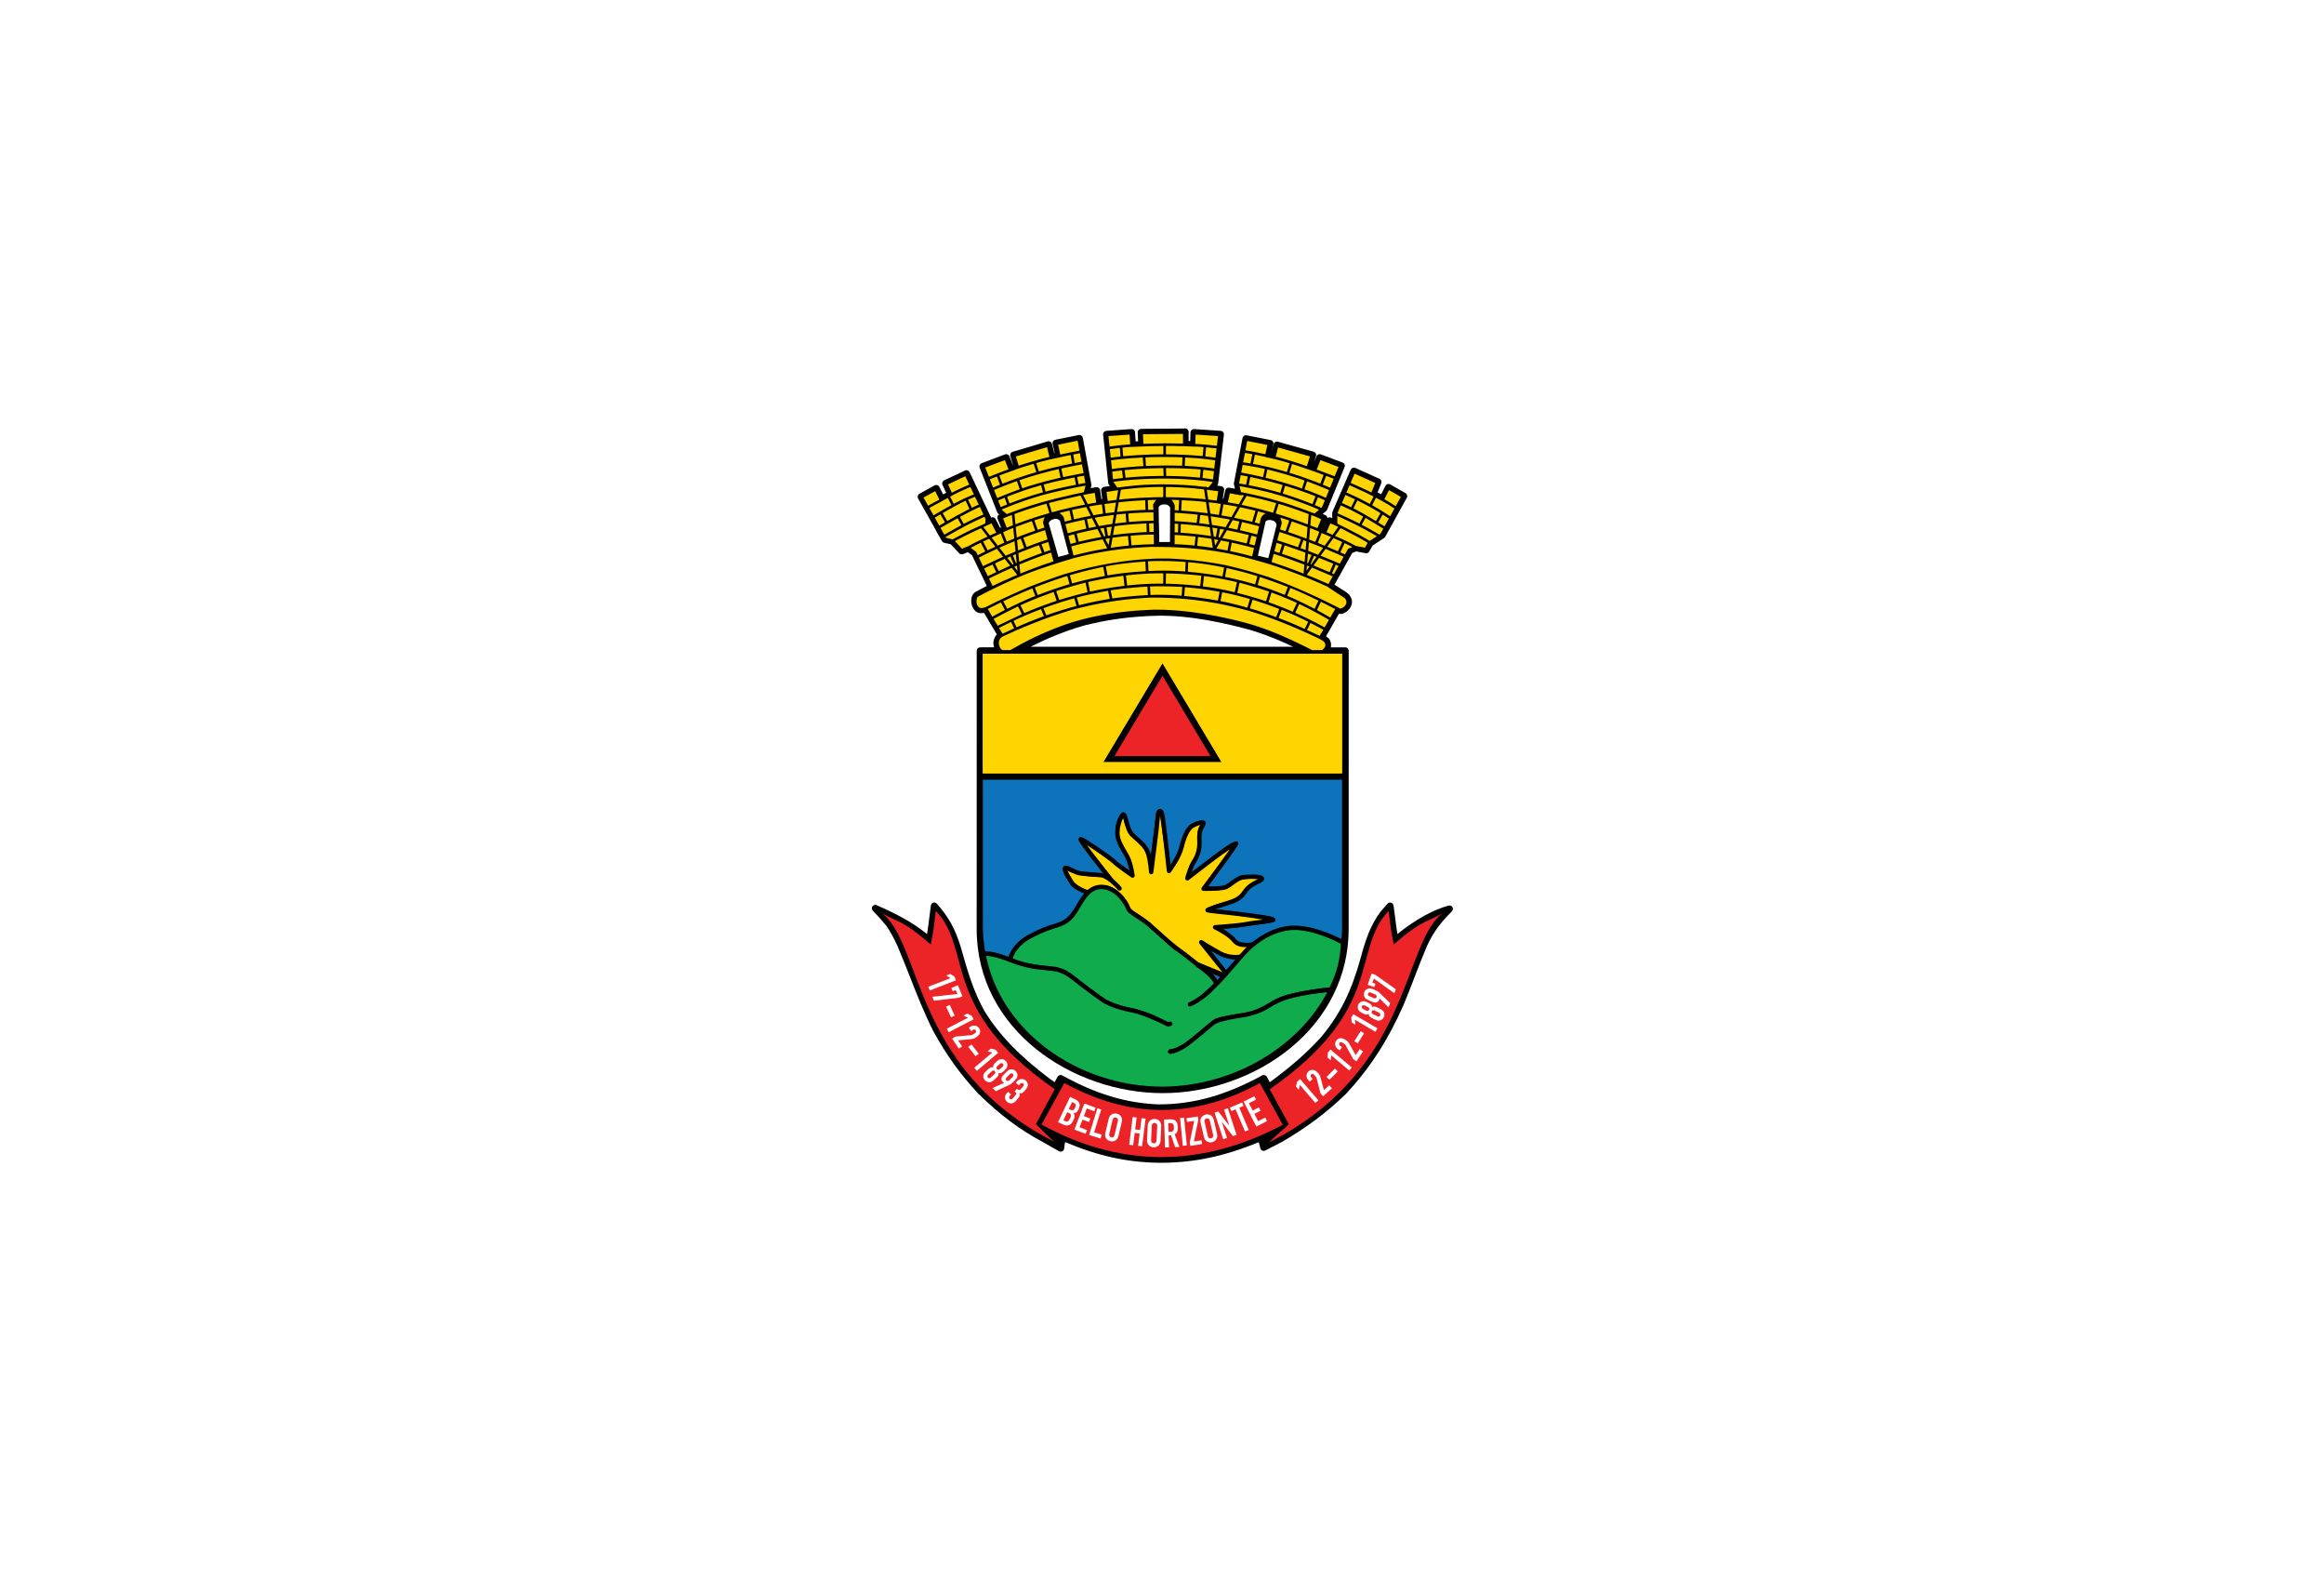 <svg enable-background="new 0 0 327.87 115.24" height="780" viewBox="0 0 1140 780" width="1140" xmlns="http://www.w3.org/2000/svg" xmlns:xlink="http://www.w3.org/1999/xlink"><clipPath id="a"><path d="m36.298 71.38c-.857.715-1.513 1.974-2.203 3.108-1.082 2.424-7.868 2.044-8.848 6.203 1.629.76 4.241.959 6.002 1.254.585.095.97.246 1.497.52 1.393.799 2.613 1.823 3.88 2.811 1.291.981 2.558 1.845 4.178 2.161 2.002.408 4.071.904 5.826 1.979.169.109.434.323.656.282.528-.099.494.43.11.539-.254.071-.498-.115-.702-.244-1.763-1.107-3.843-1.6-5.862-2.021-1.646-.317-2.938-1.194-4.25-2.194-1.258-.978-2.473-1.999-3.864-2.79-.507-.27-.869-.409-1.429-.505-1.679-.28-4.604-.494-6.167-1.265h-.008c-.857-.438-2.486-1.076-3.642-1.037 2.04 10.578 12.708 18.586 24.965 18.628 10.615-.093 19.526-6.055 23.337-13.353-.209.015-.563.05-.775.071-1.751.158-3.397.453-5.091.925-1.496.449-2.561 1.542-4.05 2.027-1.227.404-5.005.729-5.794 1.239-.456.299-4.817 4.551-6.47 4.407-.683-.054-.197-.677-.006-.629 1.547.205 5.69-3.867 6.216-4.219.805-.53 5.099-.877 6.021-1.313 1.412-.676 2.513-1.632 4.007-2.08 1.71-.475 3.418-.779 5.186-.937.25-.024.781-.039 1.037-.079 1.109-2.209 1.546-4.072 1.662-6.401-1.048-.521-2.158-.938-3.063-1.243-7.951-2.723-11.065 4.136-14.494 7.261v.006c-.889 1.227-1.716 1.817-3.386 2.757-.592.328-.447-.392-.27-.426.854-.497 2.812-1.619 3.242-2.663-.562-.957-2.313-2.579-5.215-4.528-.757-.104-3.608-3.81-6.778-5.406-1.059-1.714-1.913-3.327-3.626-3.435-.083-.004-.157-.005-.238-.005-.616.002-1.134.22-1.591.595" height="100%" width="100%"/></clipPath><clipPath id="b"><path d="m45.011 68.473c-.062.526-.389-2.409-1.592-3.921-1.51-1.049-2.303-2.21-2.493-3.934-.554.841-1.026 1.96-.189 3.946.704 1.145 1.966 2.981 1.552 4.654-2.34-1.682-4.666-3.356-7-5.043 1.77 2.228 3.542 4.452 5.314 6.676-1.603-.533-1.238-1.234-2.796-1.765-1.403.123-4.398-.269-4.923-1.038.344 1.438 1.398 2.424 3.042 3.018l.059-.059c.57-.465 1.213-.709 1.901-.709.09 0 .182.004.277.015 1.825.106 2.766 1.648 3.763 3.272l.167.277c1.932 1.004 3.701 2.711 4.998 3.963.613.593 1.303 1.261 1.521 1.334.076.01.123.029.184.072 1.044.697 1.955 1.387 2.728 2.029 1.2.51 2.396 1.019 3.596 1.535.01-.014.021-.025.03-.033-1.172-1.52-2.347-3.031-3.516-4.548.729.412 1.303.564 1.863.801 1.878 1.293 3.034 1.403 3.939 1.14.375-.41.766-.809 1.178-1.188-2.789-.009-1.724-1.168-5.021-2.733 2.623-.36 5.25-.716 7.882-1.065-2.922-.376-5.848-.753-8.774-1.136.741-1.261 2.315-1.031 4.183-1.916.978-.479 1.208-1.999 3.306-2.686-1.346-.013-2.702-.31-4.086 1.073-1.087.622-2.122.552-3.017.477-.394-.033-.762-.069-1.094-.037 1.475-2.054 2.946-4.094 4.426-6.146-2.2 1.605-4.397 3.204-6.589 4.806.302-1.409.211-1.759 1.044-2.994 1.222-1.933-.091-4.004 1.112-4.942-.371-.039-1.929.291-2.496 3.131-.544 1.697-1.125 2.761-2.216 3.787-.397-2.836-.798-5.671-1.197-8.501z" height="100%" width="100%"/></clipPath><clipPath id="c"><path d="m54.125 83.854c.217-.205.43-.446.647-.681l-2.091-.896c.645.61 1.135 1.147 1.444 1.577m1.35-1.464c.168-.195.336-.383.505-.579.304-.353.615-.723.938-1.083-.091.015-.173.03-.274.03-.971 0-2.077-.428-3.384-1.315-.03-.015-.064-.027-.099-.044zm-34.428-26.996.001 21.12c.031 1.104.15 2.168.333 3.205.026-.004.046-.019.075-.019l.119-.002c1.043 0 2.342.448 3.214.833.702-2.583 3.18-3.436 5.426-4.32 1.504-.591 3.058-1.078 3.433-1.918.149-.252.269-.451.393-.654.463-.787.947-1.582 1.515-2.202-1.714-.678-2.782-1.769-3.144-3.279-.053-.229.064-.461.279-.555.062-.028.129-.044.194-.044.158 0 .308.08.404.218.252.374 2.152.848 3.926.848.204 0 .386-.009.549-.021.014-.004.026-.004.044-.004.054 0 .109.007.155.028.129.043.248.088.355.134l-3.408-4.288c-.155-.187-.138-.459.03-.632.09-.097.219-.148.349-.148.095 0 .197.031.283.093l6.306 4.54c-.087-1.155-.85-2.381-1.392-3.246l-.165-.265c-.958-2.254-.396-3.562.201-4.46.089-.141.242-.215.404-.215.041 0 .073.004.119.012.198.049.339.214.365.414.169 1.538.834 2.576 2.287 3.589.042.026.076.063.102.097.442.553.766 1.268 1.009 1.941l.785-6.172c.031-.24.235-.423.477-.423h.002c.242 0 .448.175.482.416l1.06 7.495c.591-.735 1.007-1.596 1.41-2.854.543-2.728 2.082-3.471 2.899-3.471.013 0 .095.001.112.001.184.024.333.155.395.325h.01c0 .004-.001.004-.004.004.003.008.01.015.01.021.056.19-.01.393-.163.516-.384.297-.389.804-.36 1.674.025.909.058 2.039-.639 3.143-.487.725-.625 1.088-.739 1.62l5.583-4.076c.088-.063.186-.093.291-.093.121 0 .242.043.338.14.171.169.192.432.051.622l-3.888 5.404c.057.004.11.005.158.007.293.027.6.055.922.055.711 0 1.268-.136 1.808-.428 1.083-1.064 2.188-1.202 3.126-1.202.229 0 .458.004.688.015.189.008.382.015.576.015.232.004.438.177.475.41.036.232-.105.46-.332.531-1.154.384-1.672 1.04-2.134 1.628-.329.41-.635.807-1.107 1.032-.754.358-1.445.541-2.051.703-.516.137-.948.247-1.295.438l7.784 1.009c.241.024.421.229.425.472 0 .245-.184.447-.425.482-2.164.286-4.311.571-6.445.863.673.447 1.059.84 1.378 1.161.541.561.793.814 2.184.814.122 0 .402-.008.406-.008.029 0 .056.014.082.021 1.622-1.369 3.542-2.382 6.042-2.382 1.139 0 2.359.218 3.623.654.756.253 1.867.661 2.961 1.188.046-.475.086-.961.102-1.449 0-7.035.002-14.078.002-21.12h-50.826z" height="100%" width="100%"/></clipPath><path d="m0 0h1140v780h-1140z" fill="#fff" fill-rule="evenodd" stroke-width="1.109"/><g transform="matrix(1.108 0 0 1.108 -17.948 -27.56)"><g transform="matrix(3.129 0 0 3.129 385.467 196.653)"><path d="m45.867 109.569c-4.421-.056-8.627-.988-13.183-2.929l-.136.946c-.02.158-.121.294-.266.364-.065.037-.141.054-.213.054-.084 0-.169-.021-.241-.065l-2.321-1.312c-3.299-1.773-6.023-3.816-9.098-6.818-2.524-2.705-4.538-5.508-6.354-8.819-1.298-2.561-2.341-5.218-3.353-7.796-.556-1.413-1.134-2.876-1.741-4.308-.552-1.182-1.022-2.044-1.576-2.851-.678-.82-1.178-1.361-1.908-2.121-.16-.167-.181-.422-.048-.615.091-.131.244-.197.396-.197.069 0 .136.008.2.037 2.945 1.31 4.938 2.342 7.131 4.087.123-.776.223-1.564.319-2.332.068-.57.138-1.146.222-1.716.025-.184.162-.343.341-.396.047-.012.096-.024.14-.024.137 0 .269.064.365.172 1.665 1.874 2.614 3.604 3.394 6.179l.033.117c.89 3.15 1.734 6.121 3.374 9.007 2.107 3.356 4.844 6.188 9.143 9.441l.719.51c.137-.255.273-.51.41-.769.063-.112.167-.197.292-.233.046-.017.092-.021.137-.021.084 0 .163.021.234.06 4.772 2.617 8.924 3.882 13.474 4.092h.235c4.85 0 9.479-1.299 14.574-4.092.075-.038.154-.06.238-.06.045 0 .089.005.138.021.122.036.228.116.289.229.14.263.277.518.418.769 3.057-2.235 5.319-4.227 7.298-6.421 2.66-3.201 4.284-6.464 5.59-11.252.65-2.38 1.312-4.508 2.836-6.507l.943-1.069c.097-.107.231-.172.366-.172.047 0 .094.013.139.024.184.054.314.213.341.396.086.579.16 1.16.231 1.741.092.76.19 1.53.316 2.296 2.564-2.053 4.992-3.399 7.235-4.02.042-.012.084-.017.126-.017.169 0 .33.092.421.236.113.19.081.43-.074.587-1.535 1.559-2.551 2.798-3.521 4.897-.61 1.43-1.18 2.914-1.738 4.357-.508 1.325-1.037 2.693-1.596 4.03-2.203 4.969-4.771 8.94-8.094 12.505-2.687 2.619-5.576 4.787-9.106 6.835l-2.349 1.211c-.069.038-.147.053-.222.053-.067 0-.136-.011-.2-.038-.134-.058-.234-.179-.271-.322l-.231-.878c-4.78 1.99-9.179 2.92-13.801 2.92z" fill="#f2f2f2"/><path d="m27.812 36.582.301-.151 1.162-.559.583-.271.883-.383 1.187-.479.908-.341.61-.215.928-.305.93-.276.324-.087.99-.232 1.321-.278.667-.122.659-.114 1.332-.192 1.004-.12.336-.032 1-.09 1.353-.09.676-.026 1.014-.028.783.003.791.025.796.043.809.066.408.042 1.227.142 1.232.18.831.141.815.15.817.161 1.613.355.798.19.783.201 1.144.299.249.077 1.023.328 1 .354.732.279.735.291.96.412.487.215.943.438h-37.144zm53.041-21.726-2.172-1.234c-.074-.041-.155-.063-.241-.063-.046 0-.093.01-.137.021-.13.039-.237.127-.294.246l-.607 1.19-.51-.267.527-1.292c.1-.238-.011-.513-.246-.622l-3.422-1.547c-.064-.029-.133-.042-.198-.042-.063 0-.126.01-.178.031-.119.046-.221.141-.273.258l-2.585 5.951c-.023.063-.039.128-.039.196l.002.723-.183-.081c-.061-.03-.13-.044-.195-.044-.062 0-.124.012-.178.037-.047.015-.089.042-.128.074-.007-.177-.11-.343-.281-.42l-.387-.177.496-.412c.057-.048.104-.115.135-.187l2.465-6.025c.052-.122.05-.256-.004-.375-.049-.12-.147-.216-.268-.259l-3.077-1.161c-.059-.021-.119-.03-.174-.03-.195 0-.374.111-.451.301l-.368.905.299-.944c.042-.124.028-.261-.037-.375-.06-.113-.167-.199-.295-.232l-5.067-1.418c-.044-.011-.084-.018-.132-.018-.084 0-.171.022-.246.067-.11.068-.195.176-.226.304l-.285 1.146.255-1.154c.03-.127.004-.263-.068-.369-.072-.108-.187-.185-.311-.208l-3.407-.673c-.028-.004-.061-.009-.093-.009-.094 0-.189.027-.273.081-.105.07-.18.184-.205.311l-1.218 6.359c-.013.063-.008.13.003.194l.142.619-.808-.138c-.026-.007-.056-.009-.087-.009-.219 0-.419.151-.469.377l-.279 1.197-.082-.013.196-1.217c.022-.125-.012-.257-.09-.363-.077-.102-.193-.172-.323-.192l-.589-.082.051-.061c.062-.072.098-.156.105-.252l.808-6.896c.014-.132-.024-.266-.111-.365-.084-.1-.208-.166-.342-.173 0 0-3.777-.25-3.791-.25-.12 0-.237.043-.323.124-.099.091-.155.214-.16.344l-.038 1.229-.223-.015-.009-1.114.009-.045c.032-.116.008-.246-.055-.352-.035-.066-.086-.127-.146-.174-.085-.066-.192-.099-.296-.099-.039 0-.082.006-.12.015l-.047.011-6.06.047c-.132 0-.255.053-.345.147-.094.097-.141.223-.138.355l.058 1.252-.354.016-.077-1.285c-.011-.13-.068-.249-.165-.338-.09-.075-.206-.118-.324-.118-.01 0-3.58.254-3.58.254-.131.009-.255.073-.341.173-.08.098-.125.229-.108.36l.716 6.809c.005.083.037.163.084.229l.159.226-.835.125c-.263.041-.443.284-.409.542l.16 1.167-.119.013-.19-1.265c-.016-.128-.088-.248-.195-.324-.082-.059-.182-.092-.284-.092-.033 0-.058.007-.085.008l-.762.131.084-.32c.018-.069.02-.138.008-.209l-1.204-6.595c-.026-.126-.097-.239-.208-.315-.077-.055-.176-.082-.27-.082-.032 0-.066.003-.1.01l-3.323.673c-.125.027-.236.103-.308.208-.075.11-.095.246-.067.369l.289 1.292-.057.01-.321-1.302c-.034-.127-.117-.24-.23-.303-.076-.043-.158-.066-.24-.066-.05 0-.097.008-.139.019l-4.956 1.473c-.122.039-.228.125-.288.235-.062.112-.077.247-.038.369l.374 1.242-.027.011-.467-1.214c-.077-.194-.26-.31-.457-.31-.054 0-.113.009-.169.03l-3.311 1.246c-.122.046-.218.135-.272.257-.052.116-.055.25-.011.369l2.478 6.302c.026.067.074.135.129.185l.157.135c-.221.113-.321.374-.228.605l.488 1.231-.132.063-.635-1.236c-.084-.167-.253-.264-.43-.264-.07 0-.145.016-.209.048-.008-.025-.02-.048-.029-.074l-.256-.53-1.29-2.714-.073-.165-.583-1.219c-.165-.382-.351-.766-.542-1.152l-.274-.57c-.055-.113-.152-.207-.274-.25-.056-.017-.11-.029-.167-.029-.069 0-.138.016-.205.046l-2.949 1.39c-.239.119-.342.398-.232.642l.52 1.119-.437.234-.53-1.076c-.058-.117-.167-.208-.293-.247-.043-.016-.096-.021-.143-.021-.081 0-.165.017-.236.059l-2.15 1.193c-.232.129-.316.424-.184.656l2.35 4.199c.01.018.018.037.024.055.19.38.42.766.649 1.158.124.208.245.418.363.629.067.115.179.2.31.23l.94.223 1.17 1.259c.094.1.226.156.358.156.058 0 .118-.011.177-.032l.698-.274.592.441 2.09 4.329-1.64.872c-.022.013-.052.029-.071.047-.551.431-.594 1.309-.344 1.989.188.409.522.951 1.261.951.135 0 .271-.02.406-.04l.624 1.056c.397.657.793 1.322 1.183 1.979-.3.34-.473.751-.493 1.192 0 .224.038.437.108.641l-1.973.002c-.269 0-.486.218-.488.484l-.006 39.376c.008 14.327 13.665 23.195 26.314 23.195 6.497 0 13.052-2.293 17.979-6.296 5.38-4.363 8.339-10.366 8.337-16.899l.005-39.376c0-.126-.052-.251-.142-.344-.09-.088-.214-.14-.341-.14h-2.05c.026-.136.045-.291.036-.469-.088-.676-.404-.896-.719-1.082.616-1.071 1.229-2.139 1.843-3.211.002.007.004.007.01.007.067.02.141.029.215.029.554 0 1.239-.523 1.495-1.139.246-.588.105-1.208-.442-1.746l-.329-.24c-.227-.146-.454-.288-.684-.433-.313-.194-.614-.379-.907-.577l2.513-4.487.557-.223 1.335.252c.031.008.064.01.096.01.169 0 .333-.089.421-.244l.482-.85 1.615-1.059c.067-.045.123-.101.164-.172l3.058-5.53c.128-.228.046-.519-.184-.651" fill="#f2f2f2"/><path d="m45.867 109.569c-4.421-.056-8.627-.988-13.183-2.929l-.136.946c-.02.158-.121.294-.266.364-.065.037-.141.054-.213.054-.084 0-.169-.021-.241-.065l-2.321-1.312c-3.299-1.773-6.023-3.816-9.098-6.818-2.524-2.705-4.538-5.508-6.354-8.819-1.298-2.561-2.341-5.218-3.353-7.796-.556-1.413-1.134-2.876-1.741-4.308-.552-1.182-1.022-2.044-1.576-2.851-.678-.82-1.178-1.361-1.908-2.121-.16-.167-.181-.422-.048-.615.091-.131.244-.197.396-.197.069 0 .136.008.2.037 2.945 1.31 4.938 2.342 7.131 4.087.123-.776.223-1.564.319-2.332.068-.57.138-1.146.222-1.716.025-.184.162-.343.341-.396.047-.012.096-.024.14-.024.137 0 .269.064.365.172 1.665 1.874 2.614 3.604 3.394 6.179l.033.117c.89 3.15 1.734 6.121 3.374 9.007 2.107 3.356 4.844 6.188 9.143 9.441l.719.51c.137-.255.273-.51.41-.769.063-.112.167-.197.292-.233.046-.017.092-.021.137-.021.084 0 .163.021.234.06 4.772 2.617 8.924 3.882 13.474 4.092h.235c4.85 0 9.479-1.299 14.574-4.092.075-.038.154-.06.238-.06.045 0 .089.005.138.021.122.036.228.116.289.229.14.263.277.518.418.769 3.057-2.235 5.319-4.227 7.298-6.421 2.66-3.201 4.284-6.464 5.59-11.252.65-2.38 1.312-4.508 2.836-6.507l.943-1.069c.097-.107.231-.172.366-.172.047 0 .094.013.139.024.184.054.314.213.341.396.086.579.16 1.16.231 1.741.092.76.19 1.53.316 2.296 2.564-2.053 4.992-3.399 7.235-4.02.042-.012.084-.017.126-.017.169 0 .33.092.421.236.113.19.081.43-.074.587-1.535 1.559-2.551 2.798-3.521 4.897-.61 1.43-1.18 2.914-1.738 4.357-.508 1.325-1.037 2.693-1.596 4.03-2.203 4.969-4.771 8.94-8.094 12.505-2.687 2.619-5.576 4.787-9.106 6.835l-2.349 1.211c-.069.038-.147.053-.222.053-.067 0-.136-.011-.2-.038-.134-.058-.234-.179-.271-.322l-.231-.878c-4.78 1.99-9.179 2.92-13.801 2.92z" fill="#020303"/><path d="m60.239 98.297c-9.005 4.928-18.176 5.216-27.658-.01l-3.234 5.876c10.589 5.829 22.098 6.429 34.143.039z" fill="#ec2427"/><path d="m27.812 36.582.301-.151 1.162-.559.583-.271.883-.383 1.187-.479.908-.341.61-.215.928-.305.93-.276.324-.087.99-.232 1.321-.278.667-.122.659-.114 1.332-.192 1.004-.12.336-.032 1-.09 1.353-.09.676-.026 1.014-.028.783.003.791.025.796.043.809.066.408.042 1.227.142 1.232.18.831.141.815.15.817.161 1.613.355.798.19.783.201 1.144.299.249.077 1.023.328 1 .354.732.279.735.291.96.412.487.215.943.438h-37.144zm53.041-21.726-2.172-1.234c-.074-.041-.155-.063-.241-.063-.046 0-.093.01-.137.021-.13.039-.237.127-.294.246l-.607 1.19-.51-.267.527-1.292c.1-.238-.011-.513-.246-.622l-3.422-1.547c-.064-.029-.133-.042-.198-.042-.063 0-.126.01-.178.031-.119.046-.221.141-.273.258l-2.585 5.951c-.023.063-.039.128-.039.196l.002.723-.183-.081c-.061-.03-.13-.044-.195-.044-.062 0-.124.012-.178.037-.047.015-.089.042-.128.074-.007-.177-.11-.343-.281-.42l-.387-.177.496-.412c.057-.048.104-.115.135-.187l2.465-6.025c.052-.122.05-.256-.004-.375-.049-.12-.147-.216-.268-.259l-3.077-1.161c-.059-.021-.119-.03-.174-.03-.195 0-.374.111-.451.301l-.368.905.299-.944c.042-.124.028-.261-.037-.375-.06-.113-.167-.199-.295-.232l-5.067-1.418c-.044-.011-.084-.018-.132-.018-.084 0-.171.022-.246.067-.11.068-.195.176-.226.304l-.285 1.146.255-1.154c.03-.127.004-.263-.068-.369-.072-.108-.187-.185-.311-.208l-3.407-.673c-.028-.004-.061-.009-.093-.009-.094 0-.189.027-.273.081-.105.07-.18.184-.205.311l-1.218 6.359c-.013.063-.008.13.003.194l.142.619-.808-.138c-.026-.007-.056-.009-.087-.009-.219 0-.419.151-.469.377l-.279 1.197-.082-.013.196-1.217c.022-.125-.012-.257-.09-.363-.077-.102-.193-.172-.323-.192l-.589-.082.051-.061c.062-.072.098-.156.105-.252l.808-6.896c.014-.132-.024-.266-.111-.365-.084-.1-.208-.166-.342-.173 0 0-3.777-.25-3.791-.25-.12 0-.237.043-.323.124-.099.091-.155.214-.16.344l-.038 1.229-.223-.015-.009-1.114.009-.045c.032-.116.008-.246-.055-.352-.035-.066-.086-.127-.146-.174-.085-.066-.192-.099-.296-.099-.039 0-.082.006-.12.015l-.047.011-6.06.047c-.132 0-.255.053-.345.147-.094.097-.141.223-.138.355l.058 1.252-.354.016-.077-1.285c-.011-.13-.068-.249-.165-.338-.09-.075-.206-.118-.324-.118-.01 0-3.58.254-3.58.254-.131.009-.255.073-.341.173-.08.098-.125.229-.108.36l.716 6.809c.005.083.037.163.084.229l.159.226-.835.125c-.263.041-.443.284-.409.542l.16 1.167-.119.013-.19-1.265c-.016-.128-.088-.248-.195-.324-.082-.059-.182-.092-.284-.092-.033 0-.058.007-.085.008l-.762.131.084-.32c.018-.069.02-.138.008-.209l-1.204-6.595c-.026-.126-.097-.239-.208-.315-.077-.055-.176-.082-.27-.082-.032 0-.066.003-.1.01l-3.323.673c-.125.027-.236.103-.308.208-.075.11-.095.246-.067.369l.289 1.292-.057.01-.321-1.302c-.034-.127-.117-.24-.23-.303-.076-.043-.158-.066-.24-.066-.05 0-.097.008-.139.019l-4.956 1.473c-.122.039-.228.125-.288.235-.062.112-.077.247-.038.369l.374 1.242-.027.011-.467-1.214c-.077-.194-.26-.31-.457-.31-.054 0-.113.009-.169.03l-3.311 1.246c-.122.046-.218.135-.272.257-.052.116-.055.25-.011.369l2.478 6.302c.026.067.074.135.129.185l.157.135c-.221.113-.321.374-.228.605l.488 1.231-.132.063-.635-1.236c-.084-.167-.253-.264-.43-.264-.07 0-.145.016-.209.048-.008-.025-.02-.048-.029-.074l-.256-.53-1.29-2.714-.073-.165-.583-1.219c-.165-.382-.351-.766-.542-1.152l-.274-.57c-.055-.113-.152-.207-.274-.25-.056-.017-.11-.029-.167-.029-.069 0-.138.016-.205.046l-2.949 1.39c-.239.119-.342.398-.232.642l.52 1.119-.437.234-.53-1.076c-.058-.117-.167-.208-.293-.247-.043-.016-.096-.021-.143-.021-.081 0-.165.017-.236.059l-2.15 1.193c-.232.129-.316.424-.184.656l2.35 4.199c.01.018.018.037.024.055.19.38.42.766.649 1.158.124.208.245.418.363.629.067.115.179.2.31.23l.94.223 1.17 1.259c.094.1.226.156.358.156.058 0 .118-.011.177-.032l.698-.274.592.441 2.09 4.329-1.64.872c-.022.013-.052.029-.071.047-.551.431-.594 1.309-.344 1.989.188.409.522.951 1.261.951.135 0 .271-.02.406-.04l.624 1.056c.397.657.793 1.322 1.183 1.979-.3.34-.473.751-.493 1.192 0 .224.038.437.108.641l-1.973.002c-.269 0-.486.218-.488.484l-.006 39.376c.008 14.327 13.665 23.195 26.314 23.195 6.497 0 13.052-2.293 17.979-6.296 5.38-4.363 8.339-10.366 8.337-16.899l.005-39.376c0-.126-.052-.251-.142-.344-.09-.088-.214-.14-.341-.14h-2.05c.026-.136.045-.291.036-.469-.088-.676-.404-.896-.719-1.082.616-1.071 1.229-2.139 1.843-3.211.002.007.004.007.01.007.067.02.141.029.215.029.554 0 1.239-.523 1.495-1.139.246-.588.105-1.208-.442-1.746l-.329-.24c-.227-.146-.454-.288-.684-.433-.313-.194-.614-.379-.907-.577l2.513-4.487.557-.223 1.335.252c.031.008.064.01.096.01.169 0 .333-.089.421-.244l.482-.85 1.615-1.059c.067-.045.123-.101.164-.172l3.058-5.53c.128-.228.046-.519-.184-.651" fill="#010101"/></g><path d="m47.215 16.551-.131-.063-.119-.032-.064-.009h-.338l-.104.016-.193.067-.092.042-.142.098-.081.094-.031.092.034 2.071.018.672.036 2.172 1.513-.005.029-4.838-.075-.145-.09-.1-.059-.061z" fill="#fff" transform="matrix(3.129 0 0 3.129 385.467 196.653)"/><path d="m62.375 18.911-.113-.089-.11-.061-.06-.02-.33-.08-.106-.012-.199.02-.103.022-.164.059-.096.074-.054.082-.455 2.021-.142.655-.478 2.123 1.472.348 1.17-4.698-.038-.157-.062-.121-.046-.068z" fill="#fff" transform="matrix(3.129 0 0 3.129 385.467 196.653)"/><path d="m31.556 18.517-.146-.028h-.127l-.058.012-.333.085-.097.039-.165.12-.082.063-.114.128-.053.114-.005.096.571 1.994.192.638.596 2.096 1.466-.395-1.227-4.684-.109-.121-.115-.073-.072-.039z" fill="#fff" transform="matrix(3.129 0 0 3.129 385.467 196.653)"/><g transform="matrix(3.129 0 0 3.129 385.467 196.653)"><path d="m31.154 106.598c-20.306-10.287-18.624-28.544-24.645-32.512 2.369 1.554 2.727.753 7.173 4.614.534-2.542.471-3.171.714-4.75 5.321 5.574.453 13.842 16.825 25.218-.886 1.644-1.774 3.286-2.661 4.93.127.069.201.123.329.188.614.821 1.428 1.581 2.265 2.312" fill="#ec2427"/><path d="m61.525 106.687c20.502-10.269 18.789-28.622 24.83-32.598-2.369 1.553-2.729.749-7.178 4.611-.535-2.542-.477-3.171-.707-4.75-5.33 5.574-.457 13.844-16.835 25.226.899 1.645 1.798 3.289 2.703 4.938-.167.088-.338.18-.509.269-.682.831-1.545 1.538-2.304 2.304" fill="#ec2427"/><g fill="#010101"><path d="m28.554 104.083c.98.467 2.256 1.201 3.547 1.752l-.171 1.421c-.845-.995-2.917-2.555-3.376-3.173"/><path d="m64.336 104.096c-1.056.502-2.343.944-3.787 1.629l.389 1.446c.875-1.006 2.817-2.342 3.398-3.075"/></g></g><path d="m594.855 303.724 5.585 2.565.024-.056.059-.103.062-.113.059-.088.062-.103.053-.106.05-.097.056-.106.069-.097.056-.116.075-.1.047-.097.072-.109.066-.106.062-.084.056-.106.072-.094.084-.156.106-.144.044-.109.069-.1.062-.103.059-.1.066-.103.047-.084.053-.113.037-.034-5.688-2.966zm-136.368-.954 1.542 2.6 5.134-2.384-1.33-2.847zm123.766-4.358.113.041.382.138.388.147.388.144.391.147.366.141.379.169.397.138.382.147.369.153.372.163.404.144.347.153.397.156.369.156.363.175.419.153.35.147.391.169.369.163.375.156.372.175.382.163.363.156.382.166.372.172.366.163.382.175.366.169.366.166.366.166.128.05 1.552-3.169-.128-.066-.382-.188-.372-.191-.372-.185-.375-.188-.382-.166-.375-.194-.385-.175-.379-.188-.375-.163-.382-.182-.388-.182-.363-.182-.397-.172-.375-.178-.388-.163-.379-.175-.391-.172-.391-.166-.391-.178-.382-.147-.397-.172-.379-.163-.394-.169-.388-.15-.397-.166-.379-.153-.385-.163-.385-.163-.404-.159-.388-.141-.109-.047zm-105.329-3.883-.397.16-.394.135-.4.166-.41.159-.4.166-.4.147-.404.166-.416.15-.391.166-.391.163-.4.163-.4.172-.391.16-.407.153-.394.194-.407.156-.382.182-.413.166-.379.182-.404.172-.404.182-.385.163-.4.172-.385.172-.397.197-.394.178-.397.175-.379.175-.397.194-.394.182-.128.047 1.352 2.872.131-.069.4-.163.379-.182.397-.144.388-.197.388-.172.397-.169.394-.156.382-.169.4-.178.394-.159.391-.175.391-.156.397-.163.4-.172.4-.144.372-.163.419-.169.413-.15.382-.169.404-.153.397-.153.391-.156.4-.175.404-.141.391-.144.404-.15.41-.15.4-.15.394-.141.407-.141.116-.047-1.283-3.119zm-10.099-1.217-.357.169-.357.169-.366.175-.35.166-.357.182-.354.178-.363.175-.35.178-.375.182-.341.172-.366.172-.341.185-.363.175-.35.182-.369.172-.347.194-.372.182-.332.178-.357.191-.347.188-.366.182-.344.197-.341.188-.366.169-.36.2-.338.182-.363.188-.354.194-.341.191-.454.232 1.824 3.01 10.687-5.112-1.671-3.413zm122.774 2.778.178.062 4.486 2.068 4.458 2.24 3.923 2.096.544-.973.945-1.63.4-.757-3.939-2.265-4.449-2.381-4.49-2.218-.247-.119zm-136.093-1.714.053.119.072.125.072.122.069.097.072.138.069.119.225.375.066.119.075.119.1.178.097.203.072.109.072.131.062.109.081.131.088.113.059.131.075.135.072.109.135.25.062.128.091.106.062.128.081.131 5.594-2.972-1.768-3.332zm145.729.507 1.915 1.042 3.977 2.268.838-1.461.885-1.499.469-.807-4.624-2.365-1.74-.857zm-29.697-.748.097.018.394.113.385.109.385.119.391.119.369.109.4.119.366.113.41.128.366.128.385.125.385.119.391.125.375.135.372.125.4.128.382.128.372.125.372.131.379.131.382.125.382.141.382.128.379.15.391.131.372.131.385.141.375.116.366.163.372.135.385.128.097.034 1.352-3.614-.109-.044-.382-.15-.375-.138-.385-.147-.375-.15-.397-.144-.379-.138-.385-.138-.382-.153-.391-.135-.375-.138-.391-.153-.379-.131-.391-.119-.385-.147-.375-.131-.4-.153-.391-.119-.372-.131-.397-.125-.385-.138-.385-.119-.385-.119-.388-.135-.397-.122-.382-.138-.4-.116-.391-.128-.394-.113-.375-.119-.407-.116-.119-.038zm-77.9-4.418-.454.119-.463.125-.444.128-.454.122-.435.135-.457.135-.451.135-.441.125-.46.141-.432.135-.444.135-.444.141-.447.138-.447.147-.451.153-.422.131-.457.144-.435.166-.435.128-.454.147-.441.153-.432.153-.444.15-.432.153-.435.147-.457.16-.444.169-.432.147-.444.169-.438.16-.163.056 1.283 3.144.178-.072.435-.15.432-.144.416-.153.441-.147.429-.153.432-.144.419-.15.435-.128.444-.144.432-.147.419-.141.447-.131.438-.144.419-.135.425-.131.438-.15.432-.119.441-.131.438-.135.441-.131.447-.128.419-.128.435-.119.447-.147.432-.106.435-.119.432-.138.454-.109.429-.135.438-.109.15-.041-.973-3.385zm34.096-.35-1.108.056-1.133.062-1.098.059-1.108.084-1.104.084-1.101.078-1.108.119-1.089.088-1.089.116-1.104.128-1.089.116-1.07.141-1.089.138-1.089.144-1.079.169-1.095.153-1.076.182-1.057.172-1.086.188-1.079.197-1.07.188-1.064.203-1.092.238-1.057.203-1.098.241-1.067.235-1.083.244-1.07.253-1.083.257-1.067.281-1.101.269-1.076.266-.992.307-1.001.307-.998.307-.992.304-.97.325-.989.325-1.001.335-.979.335-.973.322-.989.354-.976.344-.964.363-.979.35-.97.366-.973.369-.973.391-.979.36-.954.375-.967.397-.957.388-.957.397-.957.394-.964.407-.957.407-.939.404-.951.422-.948.425-.954.426-.945.432-.942.419-.942.435-.945.454-.194.109-.2.131-.178.141-.159.166-.144.163-.144.178-.091.178-.116.191-.078.2-.088.213-.053.213-.047.213-.047.232-.021.206v.25.225l.021.232.034.216.038.222.072.235.066.229.072.213.075.206.119.2.094.194.125.185.131.182.135.144.16.153.147.147.175.122.116.066h3.485l.782-.441.882-.504.87-.482.882-.476.867-.497.876-.457.87-.479.904-.447.879-.463.885-.441.889-.463.892-.422.914-.419.892-.422.917-.425.91-.404.91-.41.901-.397.91-.375.945-.391.889-.372.948-.366.923-.372.942-.338.923-.357.945-.341.926-.329.957-.325.945-.304.951-.325.945-.288.967-.285 1.045-.291 1.048-.291 1.048-.275 1.032-.266 1.057-.253 1.042-.247 1.045-.235 1.07-.225 1.039-.213 1.048-.216 1.067-.2 1.057-.188 1.039-.178 1.07-.172 1.054-.172 1.057-.156 1.067-.144 1.076-.15 1.042-.125 1.07-.119 1.073-.116 1.057-.119 1.076-.1 1.061-.094 1.083-.097 1.067-.078 1.086-.072 1.076-.066 1.083-.059 1.057-.059 1.101-.044 1.076-.056 1.261-.006h1.27l1.286.018 1.28.024 1.283.041 1.292.078 1.289.066 1.311.106 1.292.094 1.308.119 1.308.144 1.32.144 1.305.147 1.292.172 1.317.188 1.305.2 1.311.178 1.298.219 1.314.229 1.289.229 1.292.247 1.308.238 1.273.266 1.283.26 1.276.278 1.283.278 1.251.285 1.255.291 1.239.31 1.261.307 1.226.325 1.214.307.998.288.976.269.982.294.979.294.951.322.964.304.945.329.948.332.945.341.945.335.932.344.929.369.914.372.92.375.932.35.904.407.91.379.917.4.91.407.91.4.898.41.91.425.892.422.901.41.904.444.907.425.895.454.907.432.895.444.892.46.907.447.848.422h4.436l.053-.066.141-.172.156-.153.122-.122.125-.147.1-.113.125-.1.091-.113.097-.122.066-.109.075-.119.066-.122.05-.166.041-.172.05-.206.021-.21-.021-.3-.075-.269-.066-.253-.141-.232-.15-.225-.172-.197-.194-.172-.2-.163-.203-.15-.238-.122-.194-.125-.203-.103-.178-.109-.15-.084-.138-.094-.094-.069-.914-.45-.942-.444-.951-.472-.976-.438-.964-.447-.951-.451-.954-.407-.967-.435-.967-.435-.948-.416-.973-.419-.964-.407-.97-.419-.97-.397-.976-.404-.967-.394-.986-.388-.973-.375-.967-.382-.995-.385-.973-.366-.986-.363-.998-.357-.979-.363-1.008-.347-.989-.347-.982-.335-1.014-.335-1.007-.325-1.014-.325-1.001-.325-1.029-.313-1.336-.35-1.355-.372-1.358-.35-1.364-.338-1.345-.316-1.336-.335-1.364-.285-1.317-.3-1.348-.272-1.352-.272-1.352-.244-1.352-.244-1.336-.216-1.367-.225-1.336-.21-1.37-.185-1.336-.175-1.342-.166-1.364-.144-1.361-.156-1.364-.122-1.386-.122-1.364-.103-1.361-.091-1.383-.069-1.377-.094-1.377-.044-1.395-.047-1.389-.027-1.389-.018-1.408-.006zm52.07 2.034 2.991 1.079 4.496 1.752 3.232 1.395 1.84-3.898-3.219-1.452-4.587-1.877-3.451-1.301zm-21.284-.501.113.027.391.075.385.075.397.075.407.078.388.094.388.072.379.091.4.084.394.097.375.091.407.081.372.103.407.084.382.122.397.081.388.106.394.088.391.106.404.097.36.097.407.109.372.106.388.113.407.097.385.119.391.091.379.1.375.122.391.094.375.113.113.031 1.167-3.82-.128-.034-.391-.128-.391-.103-.4-.106-.391-.128-.413-.091-.407-.116-.4-.109-.382-.109-.404-.106-.394-.1-.413-.113-.407-.113-.397-.091-.385-.097-.422-.119-.407-.094-.382-.1-.419-.091-.394-.084-.4-.106-.41-.084-.391-.091-.4-.084-.429-.084-.394-.081-.394-.097-.422-.078-.394-.081-.416-.081-.397-.081-.131-.015zm-74.058-3.945-.479.163-.491.172-.476.169-.482.185-.466.185-.501.172-.472.169-.472.197-.485.188-.488.175-.479.178-.479.194-.476.182-.482.191-.482.197-.472.172-.472.188-.491.21-.457.2-.485.185-.466.2-.491.194-.46.194-.482.222-.463.197-.476.197-.457.2-.472.219-.46.222-.472.203-.197.088 1.693 3.457.194-.075.463-.203.454-.194.457-.188.466-.191.457-.197.463-.185.457-.191.476-.178.454-.188.454-.185.472-.188.463-.178.463-.182.463-.172.463-.182.482-.175.457-.166.476-.175.463-.172.469-.172.463-.166.469-.159.466-.175.479-.175.472-.169.463-.156.476-.163.466-.15.469-.175.469-.153.2-.066-1.361-3.914zm24.131-.582-.463.084-.444.078-.451.088-.451.094-.463.072-.476.084-.429.097-.451.075-.46.088-.447.1-.466.091-.441.088-.454.103-.447.091-.46.084-.432.106-.457.084-.451.109-.441.091-.457.109-.457.1-.435.103-.46.106-.438.116-.451.106-.451.1-.451.128-.438.122-.457.109-.444.119-.156.037.992 3.407.169-.041.444-.116.432-.103.438-.116.438-.113.438-.097.447-.1.438-.106.432-.1.447-.097.451-.106.422-.091.457-.103.432-.078.444-.097.447-.097.438-.084.441-.091.46-.088.429-.088.447-.091.451-.084.425-.078.46-.084.451-.091.447-.066.422-.081.46-.078.435-.078.46-.091.438-.069.15-.024-.716-3.576zm-33.495-1.017-.432.16-.422.182-.422.182-.435.175-.416.169-.419.172-.419.197-.429.16-.435.178-.426.175-.407.191-.413.191-.416.175-.419.185-.426.197-.41.185-.451.178-.413.191-.413.191-.407.194-.422.197-.413.191-.429.188-.413.194-.41.188-.429.203-.41.203-.397.185-.422.2-.416.206-.141.059 1.749 3.313.166-.066.388-.197.394-.197.397-.21.4-.197.4-.197.407-.197.388-.194.397-.188.394-.197.4-.185.422-.2.4-.197.391-.169.41-.197.413-.182.407-.191.4-.178.419-.188.391-.172.413-.182.41-.178.4-.175.416-.175.407-.175.407-.185.422-.163.413-.166.397-.159.413-.163.422-.178.144-.053-1.314-3.366zm112.969 3.235.141.062.407.172.413.166.394.185.385.166.422.169.4.185.391.172.407.166.385.182.416.194.394.185.407.172.388.197.41.185.379.191.4.188.404.191.379.194.4.175.388.203.4.203.397.197.382.188.391.203.394.203.394.185.369.197.413.206.369.206.379.197.128.072 1.721-3.642-.163-.059-.391-.197-.394-.188-.397-.197-.391-.188-.41-.188-.416-.2-.388-.188-.41-.197-.407-.194-.394-.178-.407-.194-.404-.197-.416-.188-.397-.178-.413-.191-.41-.178-.41-.191-.404-.175-.404-.197-.41-.175-.394-.175-.432-.188-.385-.163-.435-.175-.407-.185-.41-.156-.391-.169-.422-.175-.416-.15-.419-.188-.131-.041zm-45.584.059.194.024.488.053.501.034.479.059.497.053.488.034.472.066.485.044.497.062.479.059.488.05.488.066.472.066.476.066.491.062.482.059.488.072.466.075.497.069.46.066.507.072.472.066.479.088.476.072.479.094.491.062.472.084.488.078.479.078.479.084.494.091.188.034.754-3.911-.191-.021-.501-.106-.507-.069-.501-.091-.497-.084-.494-.081-.497-.081-.476-.075-.51-.084-.494-.081-.488-.072-.504-.078-.501-.062-.504-.072-.479-.078-.507-.066-.485-.066-.501-.062-.507-.062-.494-.056-.507-.056-.485-.047-.497-.084-.504-.041-.494-.044-.513-.059-.507-.038-.488-.066-.497-.041-.507-.05-.497-.044-.216-.012zm-16.532-4.133-.526.018-.513.027-.535.044-.519.031-.522.027-.522.041-.516.041-.522.041-.519.044-.526.047-.526.038-.522.05-.519.062-.516.041-.519.047-.538.047-.51.069-.513.053-.519.059-.529.044-.516.072-.519.053-.519.081-.529.066-.522.062-.51.072-.526.062-.526.078-.504.062-.522.081-.416.066.742 3.592.238-.021.504-.084.507-.053.507-.081.51-.05.497-.062.519-.066.51-.066.507-.062.51-.053.507-.059.51-.044.51-.05.494-.066.516-.047.504-.056.513-.041.516-.037.501-.053.519-.041.494-.034.507-.05.526-.021.504-.038.519-.041.507-.031.51-.034.513-.034.51-.031.519-.041h.501l.229-.018-.172-3.767zm7.071-.144h-.457-.466-.454-.463-.46-.447l-.46.009-.46.006-.457.021-.46.006-.472.015-.457.012h-.166l.175 3.773.166-.003.438-.021.444-.006.454-.018.46-.018h.451l.444-.012h.457.444.46.435.469l.447.012h.451l.454.012.454.006.444.018.454.015.454.018.46.003.451.024.457.024.435.018.457.031.451.018.444.031.447.021.435.034.466.038.457.034.432.047.147.006.294-3.908-.363-.015-.479-.015-.454-.031-.447-.012-.463-.031-.457-.006-.447-.018-.463-.018-.457-.024-.472-.009-.457-.012-.457-.012-.457-.015-.457-.006-.451-.012-.46-.015h-.457l-.463-.009h-.447zm32.951 2.919.144.044.422.106.41.094.422.125.404.1.422.113.429.113.4.106.419.119.419.103.422.128.429.122.404.097.435.125.422.131.397.1.425.131.425.116.407.131.416.113.425.131.41.131.422.125.4.131.416.116.416.147.404.131.416.131.4.144.422.141.407.141.116.053 1.32-4.302-.056-.024-.41-.15-.4-.122-.426-.15-.41-.109-.413-.169-.419-.128-.413-.128-.394-.138-.419-.135-.416-.131-.413-.113-.429-.131-.422-.131-.397-.125-.4-.125-.432-.128-.41-.122-.425-.122-.407-.125-.413-.119-.419-.122-.41-.125-.416-.109-.422-.106-.425-.135-.413-.109-.407-.122-.432-.106-.429-.103-.407-.116-.435-.122-.113-.031zm-67.313-4.521-.447.119-.407.106-.444.094-.429.135-.416.103-.438.106-.416.128-.425.113-.435.113-.425.125-.422.109-.435.125-.416.131-.422.106-.435.135-.425.119-.422.122-.425.131-.422.113-.41.135-.432.125-.416.128-.425.125-.407.144-.432.128-.435.131-.419.131-.413.138-.432.131-.407.135-.135.047 1.342 3.908.131-.038.422-.109.391-.131.429-.116.388-.125.419-.119.394-.119.419-.119.4-.122.41-.116.41-.109.404-.109.404-.131.416-.119.391-.1.419-.122.407-.103.413-.119.4-.113.413-.113.419-.106.404-.113.41-.106.41-.116.404-.094.419-.109.404-.091.413-.106.4-.116.422-.109.419-.081.138-.038-.879-4.23zm76.329 1.051.113.037.413.135.397.109.41.138.407.122.366.128.391.131.419.125.397.131.388.15.391.119.394.138.394.144.394.135.397.138.385.153.391.131.4.169.394.141.394.141.375.15.404.144.391.156.388.138.388.166.382.15.394.153.382.16.388.141.369.166.397.147.113.041 1.355-3.47-.131-.05-.41-.16-.397-.153-.407-.141-.385-.156-.426-.163-.388-.153-.4-.16-.4-.138-.419-.159-.394-.153-.391-.144-.416-.15-.388-.141-.407-.156-.419-.141-.388-.141-.407-.147-.404-.131-.413-.147-.407-.15-.397-.131-.407-.135-.41-.15-.4-.131-.413-.138-.397-.153-.416-.131-.388-.144-.422-.119-.407-.147-.122-.021zm-24.281.576.172.038.457.038.46.062.476.069.454.047.454.075.466.078.457.062.469.066.466.066.457.081.469.062.454.088.469.078.463.075.466.088.463.088.46.094.457.091.472.081.463.097.463.084.466.106.444.106.457.103.457.088.444.109.482.103.438.109.457.106.438.125.153.034 1.004-4.483-.294-.056-.476-.116-.466-.109-.454-.103-.485-.088-.46-.106-.482-.109-.457-.088-.476-.106-.476-.094-.454-.1-.491-.094-.46-.097-.469-.084-.457-.088-.497-.103-.457-.091-.463-.081-.482-.084-.476-.084-.457-.078-.466-.078-.482-.075-.479-.084-.476-.066-.457-.081-.479-.075-.482-.062-.454-.062-.497-.059-.46-.072-.188-.006zm-60.186-4.555-.476.163-.466.141-.472.159-.469.144-.485.159-.46.147-.466.153-.479.147-.447.163-.488.163-.472.159-.463.156-.466.175-.46.159-.463.159-.466.166-.482.172-.444.178-.472.169-.472.175-.447.169-.469.163-.472.166-.451.182-.482.182-.463.175-.454.182-.482.172-.457.182-.46.188-.191.069 1.302 3.366.178-.078.46-.169.466-.172.454-.172.432-.175.479-.163.447-.182.454-.166.444-.16.469-.175.444-.153.46-.163.46-.147.463-.185.444-.153.46-.15.457-.169.444-.138.466-.147.457-.159.469-.166.46-.144.466-.144.454-.15.46-.144.457-.141.463-.147.46-.144.469-.138.463-.135.469-.138.182-.056-1.023-3.629zm24.788-.097-.513.056-.504.066-.516.081-.513.056-.504.081-.516.078-.488.066-.519.084-.501.072-.513.075-.516.091-.51.078-.485.084-.519.094-.491.094-.519.103-.491.072-.516.103-.504.091-.507.1-.507.097-.501.097-.491.091-.522.122-.497.106-.501.097-.507.109-.482.097-.522.122-.501.109-.216.056.864 4.23.213-.044.488-.084.507-.113.485-.106.482-.106.488-.094.497-.091.497-.094.504-.097.491-.091.482-.1.491-.097.497-.081.488-.084.504-.084.491-.081.488-.091.494-.084.501-.081.494-.066.501-.094.476-.072.513-.075.491-.072.507-.066.476-.066.513-.069.504-.056.485-.072.513-.05.488-.066.229-.018-.519-4.436zm19.085-1.098-.081 4.583.232.009.488.006h.488l.494.018.504.009.497.024.482.018.494.024.497.009.494.027.491.021.504.024.497.031.491.041.485.024.497.038.501.034.494.044.488.027.494.038.501.041.482.041.507.056.472.034.497.062.488.044.507.038.494.056.476.053.51.066.494.047.197.027.516-4.583-.213-.027-.501-.062-.522-.044-.491-.066-.519-.047-.51-.056-.516-.047-.491-.044-.516-.047-.504-.037-.51-.056-.504-.024-.501-.062-.522-.024-.494-.038-.51-.015-.507-.041-.51-.041-.51-.021-.504-.037-.507-.024-.51-.018-.507-.003-.513-.038-.51-.024-.513-.015-.522-.015h-.488l-.522-.024-.519-.003-.497-.027h-.21zm-3.01-.018h-.535-.532l-.538.015h-.538l-.535.027-.529.015-.548.015-.544.006-.519.038-.544.024-.532.031-.538.034-.541.024-.522.031-.554.041-.522.056-.557.021-.535.05-.522.047-.535.047-.535.053-.532.038-.535.066-.532.05-.544.059-.529.066-.522.066-.253.021.526 4.443.225-.006.513-.066.513-.062.522-.038.519-.059.522-.041.519-.044.494-.053.516-.041.526-.041.526-.034.51-.038.526-.041.519-.031.507-.024.526-.034.494-.024.529-.024.519-.024.519-.018.522-.009.522-.018.519-.006.513-.018h.519l.513-.021h.519.519.516.513.519.235l.05-4.568h-.238-.535l-.551-.006zm29.159 1.549.15.041.447.094.429.075.451.097.438.088.416.091.451.1.441.106.441.091.425.097.444.097.46.097.41.116.457.113.438.097.422.122.447.113.422.097.429.128.438.103.438.119.441.122.422.109.438.122.429.119.435.113.432.131.416.116.447.138.419.125.429.116.144.041.989-3.617-.185-.066-.429-.144-.429-.119-.441-.141-.447-.128-.438-.128-.422-.131-.444-.131-.432-.131-.444-.116-.447-.135-.444-.103-.447-.141-.438-.113-.438-.125-.451-.119-.422-.116-.457-.106-.457-.119-.435-.116-.444-.103-.444-.1-.451-.106-.451-.119-.447-.091-.438-.109-.438-.097-.451-.119-.441-.094-.451-.103-.444-.097-.159-.031zm-95.993-3.279-1.808.817-3.589 1.711-1.796.851-1.32.654 1.608 3.288 1.83-.876 2.381-1.104 2.365-1.039 2.315-1.051 2.015-.82-2.425-3.113zm132.166 2.393.3.109.329.122.3.135.322.138.329.138.319.116.332.122.316.147.31.131.316.125.325.138.316.135.322.128.313.131.325.144.322.138.322.153.307.125.325.141.297.147.338.128.31.141.313.131.319.141.322.147.635.266.632.285.379.178 1.905-3.376-.009-.018-.313-.138-.304-.116-.294-.141-.316-.128-.275-.128-.307-.125-.313-.147-.294-.128-.304-.131-.313-.122-.329-.141-.566-.247-.316-.119-.288-.125-.616-.253-.297-.122-.313-.135-.601-.263-.304-.109-.304-.131-.3-.128-.3-.122-.316-.131-.294-.122-.291-.113-.319-.144-.304-.125-.088-.034zm-90.302-3.479-.476.116-.497.106-.463.084-.494.116-.482.097-.476.1-.497.119-.488.119-.472.109-.472.106-.494.113-.491.106-.466.113-.476.128-.482.109-.497.128-.482.119-.466.116-.491.128-.463.138-.482.116-.469.116-.476.15-.494.128-.466.128-.466.135-.482.141-.469.141-.476.135-.482.135-.216.059 1.054 3.626.182-.031.476-.138.46-.141.472-.116.46-.128.463-.122.46-.122.469-.131.482-.106.463-.128.469-.113.476-.113.463-.122.472-.097.457-.113.491-.116.457-.113.488-.097.466-.081.476-.113.479-.109.469-.084.457-.097.479-.109.476-.097.479-.097.476-.084.466-.081.479-.106.476-.084.482-.081.182-.031-.76-4.011zm-38.254-.482-.939.394 1.449 1.877-.25-2.4zm128.437 2.143 1.33-1.824-1.136-.451zm11.304 1.12.873.394 2.024-3.639-1.255-.557zm-150.757-3.645-1.883.864-1.367.676 1.643 3.401 1.32-.651 1.808-.851.588-.281-1.639-3.388zm86.923 2.96.238.015.494.053.497.053.488.047.516.037.491.059.516.041.491.059.488.056.497.05.504.066.485.059.501.059.491.066.501.069.494.066.507.056.482.072.488.078.513.072.488.072.501.078.497.078.494.069.51.075.491.088.491.088.491.081.485.094.488.081.497.091.225.041.732-3.936-.213-.047-.51-.109-.504-.119-.516-.103-.504-.094-.513-.097-.504-.091-.497-.106-.535-.088-.501-.1-.532-.072-.51-.1-.519-.081-.507-.081-.526-.075-.504-.081-.535-.075-.516-.084-.516-.056-.513-.066-.532-.072-.513-.056-.522-.075-.519-.056-.513-.059-.516-.05-.522-.05-.532-.056-.504-.053-.522-.027-.497-.047-.219-.021zm-19.06-4.496-.579.047-.541.053-.582.024-.563.053-.566.05-.585.038-.569.059-.554.05-.569.056-.566.056-.576.062-.579.044-.548.066-.582.062-.569.066-.585.062-.56.078-.576.066-.547.081-.579.081-.573.075-.56.075-.566.094-.563.084-.56.097-.579.091-.544.1-.563.103-.541.1-.557.106-.275.072.763 3.992.257-.05.535-.091.548-.091.544-.084.538-.091.532-.084.557-.081.538-.081.56-.072.544-.072.551-.072.541-.069.566-.066.554-.075.538-.05.554-.066.563-.059.548-.047.554-.069.535-.044.566-.05.554-.056.554-.047.557-.034.535-.047.548-.031.563-.038.535-.047.563-.031.532-.038.551-.027.253-.006-.219-4.292zm7.036-.257-.538.006h-.547-.529l-.544.006-.538.012-.538.021-.544.015-.526.009-.526.041-.529.031-.238.012.203 4.302h.232l.526-.041.526-.012.532-.027.513-.009.532-.018.526-.021.538-.027h.51.538l.526-.015.532-.006h.529.529.526l.541.006.516.015h.538l.519.012.522.015.529.021.529.018.529.018.532.024.532.027.526.018.526.044.522.027.51.037.538.038.526.031.216.027.188-4.221-.257-.012-.541-.041-.513-.038-.538-.034-.541-.027-.529-.038-.551-.034-.535-.027-.541-.031-.541-.021-.538-.021-.544-.041-.541-.006-.529-.015-.538-.012-.563-.021h-.538l-.544-.006h-.548l-.535-.006h-.551zm-69.312-.77-1.865.823-1.849.86-.341.172 1.63 3.36 1.98-.923 1.786-.829 1.33-.579-2.356-3.025zm137.009 2.766.131.053.485.2.244.103.247.103.216.1.25.103.253.084.241.109.241.103.244.109.228.091.26.106.225.094.244.109.241.097.253.106.238.1.235.1.25.109.228.106.25.091.222.113.25.097.26.094.235.106.229.106.25.1.25.106.206.069 1.611-3.757-.147-.056-.191-.081-.244-.106-.394-.163-.429-.188-.203-.084-.206-.084-.232-.078-.194-.091-.216-.103-.232-.084-.191-.072-.228-.081-.225-.103-.2-.081-.21-.081-.219-.091-.219-.091-.2-.078-.213-.088-.219-.094-.203-.075-.216-.084-.206-.088-.216-.081-.21-.091-.213-.094-.216-.088zm-135.16-3.585-.438.21 2.334 3.01.435-.182-1.364-3.454zm133.803 3.041.253.088 2.415-3.335-1.114-.441zm-131.763-3.914 1.367 3.448.322-.138-.382-3.861zm114.536 2.928.206.056.447.166.444.147.479.144.444.163.444.141.46.159.451.156.457.147.444.153.463.15.457.182.454.144.441.159.466.163.438.163.454.15.438.182.457.159.469.178.435.156.444.175.447.166.457.159.444.175.441.182.447.169.451.172.441.159.454.185.441.182.447.163.012.015.354-3.958-.688-.244-.422-.166-.441-.153-.429-.178-.438-.163-.444-.159-.435-.166-.425-.159-.438-.163-.447-.15-.451-.172-.425-.169-.454-.147-.438-.166-.425-.147-.457-.163-.432-.159-.435-.153-.432-.153-.451-.141-.429-.156-.447-.15-.454-.156-.435-.144-.451-.144-.435-.138-.432-.153-.454-.144-.447-.131-.451-.135-.138-.066zm15.746.397.391.15 1.546-3.661-1.589-.604zm-114.539-4.186-1.777.601-1.755.648-1.777.651-1.78.676-1.774.701-1.786.723-1.78.726-.404.163.404 4.017 1.273-.526 2.325-.923 2.281-.87 2.303-.848 2.275-.842 2.296-.748 1.89-.66-1.048-3.898zm120.496.989.034.006.272.119.291.103.285.138.275.1.291.113.285.116.263.119.269.1.307.138.269.1.294.119.288.125.269.116.288.1.278.128.272.1.281.125.272.116.31.106.269.128.272.1.281.128.285.122.272.119.291.113.266.128.294.125.285.106.272.119.269.128.05.015 1.702-3.06-.232-.106-.26-.122-.278-.122-.266-.109-.272-.122-.263-.116-.26-.119-.551-.238-.51-.229-.25-.113-.285-.113-.529-.229-.25-.119-.275-.116-.281-.113-.263-.116-.526-.222-.269-.128-.275-.109-.247-.097-.281-.119-.263-.122-.257-.1-.275-.128-.591-.253zm-144.205-2.612-1.902.907-1.912.895-1.893.948-1.377.713 1.827 3.786 1.373-.679 1.887-.873 1.871-.892 1.846-.848 1.862-.842.072-.024-2.747-3.526zm69.597-1.305-1.111.053-1.117.041-1.111.062-1.108.059-1.108.078-1.114.066-1.111.084-1.111.091-1.092.106-1.12.113-1.083.103-1.108.128-1.101.131-1.104.141-1.098.147-1.083.144-1.117.156-1.073.178-1.095.172-1.089.185-1.092.197-1.092.197-1.101.206-1.089.222-1.095.222-1.095.241-1.064.247-1.089.244-1.101.272-1.083.257-1.076.281-.513.138-.895.266-.616.182-.619.182-.635.188-.613.197-.613.178-.61.172-.607.194-.623.194-.61.185-.613.191-.61.194-.598.194-.61.197-.604.197-.601.188-.623.194-.591.222-.613.188-.601.197-.613.219-.598.191-.598.222-.613.194-.588.222-.619.21-.607.222-.604.216-.613.228-.604.216-.613.232-.598.235-.738.269-.745.316-.738.304-.726.297-.729.307-.732.304-.71.316-.723.31-.732.316-.726.319-.713.319-.707.31-.732.316-.704.332-.723.316-.701.332-.729.322-.691.344-.71.341-.704.344-.707.341-.716.341-.688.338-.723.35-.682.347-.707.36-.704.35-.704.363-.695.369-.707.357-.704.366-.666.357-.041.041-.034.031-.044.062-.047.059-.059.075-.027.075-.053.094-.037.075-.038.094-.038.113-.034.091-.012.119-.041.106-.015.122-.012.116-.037.125-.012.125v.131.131l-.027.125v.135.125l.027.128v.141l.003.128.015.135.027.116.027.135v.119l.05.138.038.097.027.113.084.185.106.194.1.175.1.15.097.131.1.141.1.097.119.097.1.088.088.081.091.05.106.056.113.041.103.031.1.034.106.012.122.024.113.006h.109.122l.135-.024.122-.006.138-.021.119-.024.153-.024.144-.024.131-.038.141-.034.16-.053.144-.024.156-.044.128-.021.576-.307.598-.294.613-.313.607-.288.623-.322.604-.281.601-.31.607-.294.616-.3.623-.288.61-.294.623-.304.616-.281.604-.288.619-.288.616-.275.619-.307.613-.285.623-.266.613-.288.613-.291.635-.269.613-.266.623-.288.613-.266.632-.278.629-.263.623-.291.607-.26.644-.272.616-.275.632-.263.444-.178.469-.169.454-.172.441-.175.454-.178.46-.169.451-.166.441-.188.457-.163.454-.163.454-.182.444-.163.454-.169.457-.169.447-.163.457-.159.444-.169.466-.159.454-.172.447-.159.451-.15.46-.172.457-.156.451-.159.46-.169.463-.159.444-.147.469-.159.447-.153.447-.159.476-.141.441-.166 1.317-.388 1.305-.372 1.298-.357 1.317-.372 1.314-.35 1.317-.332 1.308-.335 1.311-.322 1.308-.297 1.327-.304 1.311-.281 1.33-.272 1.32-.285 1.348-.25 1.314-.235 1.348-.247 1.32-.222 1.333-.203 1.327-.21 1.348-.197 1.342-.166 1.345-.178 1.348-.15 1.342-.135 1.358-.125 1.355-.128 1.342-.097 1.352-.088 1.358-.084 1.367-.075 1.355-.056 1.358-.031 4.743.018.767.038.763.031.757.056.751.044.76.044.745.05.76.066.745.047.742.066.76.066.732.066.754.072.745.072.745.072.726.075.754.084.738.1.741.084.763.091.723.103.745.094.757.106.735.103.735.113.738.125.754.109.745.119.735.138.745.113.751.128.754.15.745.131.629.135.629.138.61.147.626.153.626.135.626.16.616.144.61.16.632.153.594.147.623.156.619.169.616.159.607.166.613.153.616.169.616.172.598.182.613.166.61.172.623.182.598.166.613.194.601.182.626.182.601.182.61.194.613.188.604.197.601.185.623.203.616.188 1.026.366 1.032.391 1.011.375 1.017.391 1.02.391 1.017.391 1.023.413 1.007.388.998.41 1.011.397 1.02.432.992.425 1.004.416 1.017.432.982.429 1.001.435.982.447 1.001.447.986.457.992.441.995.457.973.463.986.457.989.476.973.469.982.476.986.488.957.485.989.472.973.491.97.504.907.454.075.015.1-.015.131-.012.144-.021.128-.05.172-.062.16-.056.153-.091.153-.084.169-.116.169-.106.153-.125.153-.131.141-.144.141-.15.119-.175.131-.16.109-.163.091-.185.088-.175.062-.206.053-.185.015-.197.015-.21-.015-.213-.015-.213-.066-.225-.084-.21-.1-.225-.128-.247-.172-.244-.166-.216-.027-.018-.091-.072-.156-.094-.175-.113-.2-.131-.228-.147-.25-.159-.263-.188-.522-.338-.388-.247-.325-.219-.332-.222-.369-.219-.338-.225-.341-.238-.341-.21-.335-.216-.335-.232-.322-.21-.313-.197-.291-.197-.278-.182-.266-.182-.235-.16-.225-.153-.191-.125-.16-.131-.116-.075-.109-.091-.066-.053-.679-.307-.739-.326-.732-.332-.763-.316-.716-.322-.745-.335-.757-.329-.754-.297-.726-.313-.76-.329-.754-.307-.723-.304-.767-.31-.751-.294-.76-.307-.745-.304-.76-.291-.748-.3-.763-.291-.748-.288-.773-.272-.76-.297-.767-.272-.773-.281-.741-.272-.77-.26-.757-.278-.776-.26-.763-.26-.77-.263-.763-.263-.782-.26-1.58-.507-.579-.172-.607-.166-.594-.185-.588-.163-.582-.172-.585-.166-.582-.156-.588-.172-.598-.153-.573-.166-.573-.166-.588-.156-.576-.169-.573-.163-.588-.153-.573-.15-.588-.156-.598-.163-.579-.15-.582-.144-.594-.131-.588-.175-.588-.125-.607-.147-.591-.15-.585-.138-.623-.131-.591-.135-.61-.131-.613-.153-.626-.125-.604-.119-1.011-.182-1.011-.185-1.023-.172-.986-.169-1.026-.166-.995-.15-1.001-.138-.995-.135-.989-.135-.995-.128-.998-.109-.982-.116-1.004-.106-.989-.091-.995-.1-.976-.081-1.007-.088-.986-.066-.992-.059-.995-.072-.995-.044-.979-.059-1.004-.044-.998-.034-.998-.041-1.014-.021-.995-.015-1.007-.031-1.017-.009-1.017-.009h-1.007-1.317v-.024zm57.504 3.069 1.223.422 3.341 1.145 1.652.601 1.699.641 1.671.635.419.169.366-4.111-1.083-.413-1.811-.632-1.721-.632-1.73-.585-1.749-.601-1.12-.35zm-108.323-3.538-1.824.654-1.805.707-1.843.71-1.837.732-1.073.447.366 3.836.047-.015 1.815-.757 1.799-.713 1.786-.698 1.78-.685 1.79-.66 1.048-.372-1.286-3.463zm134.175 2.91.657.297 1.367.607 1.405-2.49 1.887-.776-.569-.297-.82-.429-.823-.394-1.239-.601zm-29.221-.472 1.261.394 1.004.338 1.164-3.698-1.226-.397-1.205-.382zm-130.374-3.614-1.646.81-1.602.835-.804.422 2.381 1.802.723 1.499 1.361-.707 1.924-.945.059-.018-2.015-3.886zm110.76 3.501 1.108.247 2.287.504 2.312.548 2.312.585 1.752.457.385-1.74.457-1.943-1.752-.46-2.346-.591-2.356-.56-2.318-.544-1.095-.235zm34.587-.056 1.624.616 1.802.691.957.388 2.218-3.044-1.58-.651-1.871-.732-1.858-.72-.982-.382zm-116.307-3.561-1.768.613 1.292 3.473 1.424-.497 1.233-.416-.964-3.567zm-14.849-.238-1.902.782-1.871.81-1.768.779 2.744 3.545.704-.316 1.887-.795 1.811-.773-.463-4.511zm90.527 2.734.35.056 2.249.407 2.271.422h.034l.748-3.748h-.088l-2.29-.463-1.239-.225zm37.221-.188 1.483.532.788.3.313-3.842-1.305-.491zm-88.031-3.779-2.337.444-2.328.469-2.343.516-2.34.529-2.331.601-1.78.494.015.084.541 2.206.416 1.736.494-.125 2.218-.579 2.246-.526 2.212-.504 2.256-.454 2.218-.422 2.221-.391 1.061-.188-2.012-3.967zm50.23 2.647 1.411-2.456-1.83-.31zm-100.82-2.659-1.89.914 2.021 3.873.776-.391 1.927-.882.691-.335-2.75-3.529zm14.639-.294-1.495.613.441 4.496.76-.3 1.846-.754.106-.012-1.499-4.092zm38.304-.094-.729.128 1.433 2.791.535-3.116zm97.473 3.579 2.706 1.151 1.905.795.182.078 1.88-4.105-1.064-.507-1.711-.754-1.108-.482zm-57.536-.407.059.018 2.184.235 2.178.294 2.24.335.26.024-.61-4.008-1.33-.21-2.268-.319-2.215-.281-.107-.021zm-32.904-4.142-2.346.272-2.234.307-.779 4.446 1.811-.269 2.212-.288 2.234-.25 1.78-.175-.413-4.264zm55.946 3.373.657.15 1.736.469.307-1.27.576-2.475-1.89-.485-.429-.116zm-33.038.044 1.492.069 2.109.106 2.143.15 2.153.178.951.097.407-3.933-.967-.1-2.221-.219-2.228-.197-2.171-.135-1.649-.116zm-11.016-4.224-2.39.066-1.211.066-1.17.053-1.189.094-1.176.094-1.32.116.4 4.258 1.533-.128 2.237-.138 2.231-.116 2.249-.072 1.668-.066-.044-1.771-.024-2.243v-.253zm-34.09 0-1.887.519.144.644.548 2.046.241.91 1.796-.497.707-.178-.914-3.598zm-33.292.156-.015-.012-1.139.51-1.477.666 2.738 3.529.119-.056 1.918-.842.876-.388-1.602-4.095zm141.793 3.501 1.192.479 1.855.76 2.797-3.851-1.242-.541-1.186-.526-.027.056-1.674-.77zm-17.933-1.136 1.276.388 1.702.56 1.74.573 1.746.601 1.746.588.979.347 1.267-3.517-.998-.369-1.852-.648-1.808-.644-1.824-.588-2.997-.979zm-24.306-.992.851.159 2.315.451 2.325.51 2.334.541 2.368.563.569.125.939-3.701-.857-.225-2.415-.566-2.425-.538-2.368-.491-1.618-.322zm-79.871-3.066-1.908.623-1.93.676-1.896.679-1.905.701-.638.257 1.486 4.08.676-.26 1.824-.701 1.824-.654 1.808-.67 1.827-.641 1.292-.416-1.101-4.117zm24.472-.926-1.217.244-1.189.238-1.195.257-2.425.535-2.412.576-.676.169.904 3.604.541-.144 2.353-.532 2.346-.51 2.359-.488 2.359-.441.091-.018-1.758-3.501zm53.684 3.679.288.05.222.034 2.024-3.504-1.858-.357zm-105.761-3.776-1.339.629-1.386.632-1.524.738-1.893.932-2.415 1.236-2.39 1.248 3.126 3.357 2.722-1.054 1.433-.76 1.63-.864 1.646-.804 3.326-1.602.563-.25-2.875-3.701zm157.336 3.129.907.397 1.696.748 1.708.779 1.68.823.848.407.813.454.832.419.698.4 4.058.782 1.233-2.137-.15-.084-.713-.473-.785-.46-.87-.491-1.815-1.014-1.965-1.054-2.065-1.07-2.093-1.083-1.527-.782zm-11.445 1.608 1.305.491 1.43.563 1.768-4.452-.404-.188-.041.037-.244-.166-.357-.166-2.209-.873-.826-.329zm-131.6-4.909-2.281.935-1.621.776 1.621 4.12 1.837-.757 1.489-.61-.463-4.69zm40.209-.172-1.158.216 1.771 3.507.557-.091-.657-3.717zm49.157 3.754.094.012.864.144.679-3.751-1.255-.216-.976-.156zm-45.544-4.327-1.195.178-.76.119.663 3.726.995-.163.685-3.908zm30.873 2.625 1.251.081 2.24.194 2.24.213 2.237.235 2.253.304 2.271.319.967.16-.582-3.951-.166-.015-2.318-.332-2.29-.288-2.281-.247-2.259-.238-2.287-.175-1.18-.078zm-2.653-.172 1.492.097.1-3.839-1.574-.078zm-13.616-3.864-1.236.066-1.226.072-1.226.078-1.211.078-2.428.216-2.437.26-1.217.128-1.223.169-.795.113-.682 3.898 1.868-.241 2.387-.278 2.387-.241 2.39-.194 1.179-.097 1.22-.081 1.189-.066 1.205-.062 1.126-.041-.144-3.808zm80.86 3.808 1.201.519 1.474.657 2.522-3.485-.87-.438-2.659-1.155zm-148.441-3.873-.135.056-.128.053-.131.072-.103.059-.141.056-.113.059-.122.059-.135.056-.125.066-.119.066-.128.05-.119.056-.131.066-.109.056-.26.109-.116.072-.128.059-.125.05-.113.069-.135.041-.119.059-.128.066-.119.072-.131.05-.125.056-.113.044-.113.062 2.897 3.695.027-.009 1.671-.773 1.108-.485-2.131-4.139zm71.267-.056-1.233.047-.159.006.138 3.801.122-.015 1.793-.021-.006-.738-.021-2.087-.031-1.007zm38.823 3.066.935.197 2.422.576 2.456.629 1.855.485.109-.56.494-2.131.216-.976-1.83-.46-.494-.122-1.993-.501-2.478-.582-.785-.169zm21.3.788 1.433.476 1.827.629 1.824.67 1.849.648 1.305.494.429-5.093-.576-.213-2.509-.942-2.528-.892-1.386-.485zm-114.871-4.302-2.459.87-2.468.923-.735.275.457 4.674 1.189-.497 1.921-.723 1.902-.716 1.912-.685 1.239-.425-1.477-4.199zm88.431 2.428 1.255.244 2.378.507.391.078.879-3.601-.526-.116-2.406-.507zm-63.999-3.498-1.239.25-1.233.288-1.226.278-2.478.585-1.937.504.432 1.649.532 2.109.075.266 1.927-.522 2.418-.626 2.45-.585 1.461-.313-.898-3.951zm-57.877.41-2.803 1.592-2.722 1.549 1.696 3.003 2.778-1.561 2.772-1.574 1.267-.673.745-.416-1.689-3.06zm59.285-.701.889 3.914 1.048-.222 1.211-.228.986-.188-1.896-3.711zm121.679 2.453.197.113 2.109 1.126 1.937 1.083 1.915 1.083 1.611.932.488-.325 1.289-2.321-.563-.316-.945-.576-.998-.607-.979-.598-2.052-1.255-2.178-1.286-.188-.103zm-36.042-3.007.178.41.144.419.147.425.103.476.056.613-.72 2.744 2.393.767 1.674-4.724-.059-.012-2.525-.835-1.499-.476zm-106.471.285-2.437.776 1.48 4.18 1.546-.51 1.414-.463-.566-2.102.015-.294.027-.228.053-.213.037-.21.053-.229.047-.197.062-.206.081-.197.081-.194.097-.175.094-.203.109-.188.037-.034zm-25.93-.153-1.865.86-1.877.892-1.959.982-1.032.516-1.095.604-1.151.623-1.27.676-2.756 1.558-2.772 1.571.203.375 2.863.679 2.869-1.508 2.428-1.251 1.905-.929 1.564-.741 1.367-.635 1.355-.626 1.527-.691 1.464-.679.131-1.984-.454-.929zm102.153 2.938 1.361.203 2.331.4 2.321.429 1.946-3.398-1.248-.241-2.428-.419-2.406-.407-2.39-.366-.047-.015zm55.496-.563 1.405.704 2.106 1.054 2.087 1.083 2.074 1.076 2.012 1.051 1.824 1.029.882.501.788.472.726.476.35.225 3.238-2.121-1.117-.657-1.918-1.07-1.937-1.073-2.065-1.114-1.129-.582-1.173-.607-1.248-.616-1.327-.648-1.458-.67-1.536-.72-1.658-.751-.948-.413zm-11.967.776 1.158.441 1.999.782 1.639-3.939-2.644-1.211-.006.009-1.752-.66zm-134.569-3.701-1.455.648 1.621 4.089 1.858-.757.882-.332-.46-4.562zm85.387 2.706v.006l2.315.294 2.152.3-.591-3.786-1.142-.172-2.262-.275zm-38.717-3.526-1.27.166-2.478.344-2.497.394-1.33.238 1.865 3.707.275-.062 1.226-.213 1.198-.203 1.226-.194 1.214-.191.782-.116.704-3.983zm117.937 3.226.379.232.954.588.967.576.532.304 1.893-3.432-1.336-.867-1.395-.882zm-196.303-2.124 1.984 3.517 2.55-1.449-2.043-3.52zm83.372-1.661-1.236.119-1.273.135-.385.047-.688 3.964.438-.05 1.233-.163 1.223-.144 2.106-.228-.275-3.795zm22.833 3.182 1.73.094 2.265.15 2.3.194 2.306.21 1.126.144.479-3.645-1.333-.147-2.375-.225-2.365-.194-2.35-.163-1.771-.091zm-10.137-3.858-2.54.038-1.283.066-1.286.027-1.273.091-1.261.056-1.255.081-1.283.109-.228.006.281 3.783 1.652-.156 1.233-.072 1.205-.078 1.226-.078 1.261-.069 1.239-.027 1.223-.044 1.27-.038.607-.015-.044-2.09-.012-1.592zm45.597 4.455.341.081 1.837.463.021-.084.034-.178.031-.153.021-.135.044-.182.009-.153.041-.166.034-.169.018-.163.041-.16.031-.182.044-.153.05-.169.056-.169.053-.182.081-.153.081-.166.072-.125.182-.332.235-.3.26-.26.269-.235.285-.225.325-.178.338-.163.059-.015-2.35-.632-1.111-.285zm-82.415-5.169-2.572.613-1.552.391.235.116.206.135.213.131.21.182.203.156.169.185.178.2.15.188.147.216.119.222.122.238.109.257.366 1.583 1.937-.494 1.057-.257-.91-4.164zm73.248 3.075 2.068.438 2.459.554 2.494.573 1.014.244 1.442-4.928-.319-.075-2.559-.585-2.556-.566-1.38-.291zm-65.479-4.727-2.603.516-2.575.532-1.083.253.914 4.139.313-.066 1.223-.285 1.23-.285 2.512-.522 2.096-.404-1.968-3.88zm-47.565.185-.96.432-.954.46-1.02.485-1.83.92-.97.516-1.001.541-1.596.851 1.696 3.082.491-.263 1.045-.544 1.974-.979 1.883-.895 1.874-.854 1.452-.644-1.574-3.357zm158.816 2.55 1.364.607 1.68.754 1.555.713 1.436.682 1.336.651 2.35 1.173 1.677-3.1-1.239-.698-1.305-.698-1.383-.745-1.461-.729-1.583-.754-1.674-.763-1.255-.566zm-104.434-3.861h-.131l-.156.038-.153.024-.128.012-.147.024-.272.041-.163.018-.138.015-.156.024-.141.024-.141.021-.131.021-.144.018-.166.027-.135.015-.141.018-.138.027-.144.015-.147.027-.163.021-.272.041-.15.021-.153.027-.138.041-.131.015-.3.053-1.367.244 1.955 3.898 1.686-.304 2.519-.4.062-.006-.526-4.108zm53.096 4.812.278.066 2.459.416 1.655.31 2.644-4.64-1.258-.232-1.286-.238-1.264-.213-.957-.15-1.408-.203zm23.984-.838 1.258.388 2.556.788 2.553.842 2.534.882 2.528.889 2.547.954.247.1.388-4.568-1.592-.598-1.999-.729-1.924-.685-1.896-.651-1.865-.629-1.855-.607-1.871-.548-.278-.084zm-102.103-4.158-1.896.532-1.93.588-1.968.629-2.009.638-2.099.716-2.218.779-1.427.513.457 4.543.451-.163 2.475-.929 2.497-.87 2.503-.842 2.512-.798 2.547-.788.15-.024.15-.05.144-.041.135-.044.156-.034.135-.044.144-.047.16-.041.138-.05.138-.024.147-.05.156-.05.147-.027.135-.05-1.302-4.152zm30.335-.538-1.502.2-1.564.2-.163.027-.075.006-.094.024h-.078l-.169.015-.081.027-.075.003-.081.027-.131.006.532 4.108 1.286-.194 1.273-.166 1.248-.15.006-.006.754-4.255zm42.859 4.759.372.059 2.422.363.976.175.87-4.893-.751-.125v.066l-.704-.178-1.508-.197-1.546-.175-.882-.106zm-108.564-5.607-.989.476-1.017.507-1.048.563-1.101.569-.732.413-.438.247-1.192.657-1.286.716-2.137 1.22 2.018 3.526 1.955-1.111 1.912-1.067-.062-.047 1.373-.66 1.445-.798 1.02-.544.976-.516 1.236-.601-1.708-3.645zm171.912 3.288.942.46 1.37.741 1.333.723 1.258.707 1.17.67 2.206 1.305 1.686 1.029 1.999-3.504-.648-.429-1.086-.644-1.136-.657-1.189-.695-1.267-.679-1.295-.707-1.373-.716-1.455-.738-.782-.372zm-92.533-3.585-1.527.078-1.511.088-1.533.1-1.53.138-1.53.106-1.514.15-1.499.144-.742.084-.766 4.255.072-.012 1.251-.125 2.54-.247 1.261-.103 1.295-.097 1.273-.081 1.264-.062 1.28-.078 1.286-.041 1.129-.05-.163-4.264zm16.291 4.549 1.32.097 2.353.197 2.403.222 2.365.26 2.422.304.813.106-.738-4.962-1.02-.106-1.549-.169-3.085-.238-1.555-.116-1.536-.078-1.558-.078-.4-.027zm-4.368-4.731.278.285.3.332.244.407.235.416.2.454.241.548-.031 2.131 1.73.091.244-4.58-1.53-.041-1.536-.041zm-7.309 0-1.539.062-1.53.034h-.05l.153 4.311 1.577-.015.726-.021-.015-1.302h-.182l.141-.582-.141-.573h.272l.091-.266.147-.347.185-.319.188-.291.247-.294.269-.263.166-.141zm-93.722.244-.332.238-.688.363-.741.388-.729.391-.785.419-.801.422-.798.447-.854.476-.363.228 1.827 3.248.069-.05.219-.122.128-.081.116-.062.091-.056.131-.081.088-.075.131-.062.116-.056.084-.072.131-.062.1-.072.122-.069.113-.056.097-.069.116-.069.128-.062.109-.066.113-.062.097-.072.113-.069.109-.053.116-.066.128-.066.106-.059.113-.059.109-.056.119-.062.106-.056 2.296-1.33 1.308-.71 1.02-.56-1.608-3.194zm24.338.015 1.145 2.932 1.868-.782.951-.372-1.064-2.972zm165.564 2.099.21.116 1.176.704 1.173.648 1.086.673 1.076.651.232.163.494.257-.037.044 1.302.817 1.28.832 1.899-3.454-.723-.441-.738-.482-.779-.497-.773-.476-.82-.488-.854-.469-.688-.4-2.835-1.486zm-25.351-.034 2.853 1.205.322-.272 1.255-3.063-.432-.206-.926-.416-.948-.419-.757-.313zm-150.91-3.51-.982.391-1.652.701 1.711 3.601.594-.3.973-.46.973-.429.497-.229-1.646-3.454zm118.422 3.401 1.02.2 2.553.569 2.569.601 2.572.654 2.553.688 2.584.716.175.05 1.33-4.242-.529-.156-1.959-.541-2.005-.538-2.109-.516-2.187-.516-2.328-.519-1.974-.416zm-74.318-3.438-4.583 1.048-2.121.497-2.021.519-1.984.491-.197.059 1.305 4.139.156-.059.122-.034.153-.053.125-.024.135-.047.15-.024.144-.047.122-.027.147-.044.128-.041.147-.034.138-.041.138-.037.135-.05 2.609-.654 2.559-.619 2.619-.601 2.609-.538 2.353-.463-2.034-4.008zm118.773 2.603 1.27.563 1.693.773 1.111.541 1.736-3.51-1.33-.607-1.686-.782-1.226-.554zm-50.493-.304.607.113 1.267.213 1.308.232 1.283.257.366.069 2.278-3.958-1.032-.213.05.244-5.228-.92zm-63.208-3.429-.848.2 2.04 4.023 1.711-.322 2.046-.341-.644-4.289zm-71.524 1.333 2.043 3.61.369-.2.845-.482.826-.454.804-.425.776-.429.757-.407.616-.291-1.855-3.776zm86.116-3.276-.482.081-.663.144v-.05l-3.958.616.548 4.011.935-.122 1.502-.203 1.43-.169.748-4.324zm117.918 4.014.363.222.848.479.845.507.788.476.763.504.767.476.651.413 2.278-4.127-5.247-2.982zm-77.972.163 1.189.138 1.577.175.979.153.679-4.161-3.41-.46v.066l-.679-.169-.995-.119zm-105.811-5.366-.557.241-.566.25-.551.235-.573.26-.557.235-.557.263-.551.26-.573.263-.554.26-.569.288-.551.285-.569.272-.116.062-.125.069-.135.066-.122.072-.109.047-.125.094-.106.066-.138.066-.106.066-.113.069-.128.069-.125.075-.122.072-.131.062-.038.027 1.624 3.154.316-.185 1.108-.582 1.073-.56 1.029-.519 1.001-.472.169-.072.135-.069.128-.066.119-.062.131-.041.109-.066.113-.044.103-.047.103-.056.116-.034.122-.062.119-.044.1-.053.141-.044.131-.066.166-.066.96-.425 1.02-.394.394-.141-1.549-3.285zm87.039 4.299 1.295.012 1.539.015 1.571.047 1.567.034 1.546.075 1.564.081 1.552.075 1.558.141 3.085.228 1.574.15.726.081-.657-4.386-.444-.062-2.641-.266-1.314-.138-1.305-.103-1.305-.1-1.289-.094-1.305-.084-2.606-.125-1.27-.031-1.308-.047-1.27-.009-.867-.012v4.518zm-2.978-4.54-1.264.031-1.28.034-1.248.038-1.283.075-1.264.056-1.248.066-1.239.081-1.258.103-2.456.25-1.248.128-1.226.144-1.223.15-.695.081-.751 4.393.422-.066 1.496-.166 1.539-.122 1.555-.135 1.508-.113 1.533-.119 1.549-.091 1.527-.072 1.558-.072 1.542-.053 1.555-.056 3.1-.027h.338l.172-.031h.116v-4.509zm36.23 2.287 2.243.454 2.465.522 2.34.519 2.215.522 2.087.513 2.056.551 1.959.532 1.934.554 1.88.563 1.887.61 1.88.632 1.915.657 1.918.676 2.021.751 2.071.767 1.705.648 2.009-1.668-3.567-1.511-2.215-.873-2.221-.82-2.209-.801-2.24-.782-2.234-.726-2.259-.685-2.293-.679-2.309-.645-1.164-.297-1.17-.288-2.403-.557-1.217-.272-1.211-.263-1.242-.26-1.217-.235-2.55-.491-1.458-.238zm18.522.66 1.74.535 2.253.745 2.253.77 2.224.81 2.237.835 2.224.882.197.094 1.355-3.507-.188-.056-1.067-.419-1.073-.422-1.098-.413-2.303-.813-2.375-.807-2.453-.804-2.494-.763-.407-.128zm-89.526-3.122-2.662.51-2.547.51-2.462.516-2.368.544-2.343.548-2.303.604-2.262.588-2.253.657-2.218.685-1.145.366-1.111.366-1.136.388-1.142.404-1.136.422-1.179.413-1.167.429-1.195.454-2.412.979-1.868.776.027.131 2.196 1.902 2.099-.779 2.343-.857 2.228-.785 2.118-.716 2.009-.673 1.993-.594 1.937-.594 1.93-.563 1.965-.516 1.974-.504 2.027-.507 2.118-.504 4.599-1.054.191-.044.178-.047.172-.031.188-.037.166-.034.166-.053.163-.031.182-.015.144-.05.169-.044.16-.021.15-.05.156-.027.163-.037.144-.027.138-.027.153-.041.138-.037.163-.034.128-.021.166-.044.128-.034.156-.015.138-.034.135-.031.159-.034.141-.038.131-.031.147-.034.275-.056.76-2.913zm117.69 2.637 1.276.566 1.696.779 1.639.76 1.564.76 1.42.748 1.402.723 1.33.716.024.015 1.671-3.266-.916-.494-1.117-.554-1.179-.569-1.217-.588-1.255-.573-1.317-.594-1.345-.623-1.399-.607-.885-.391zm-135.758-3.041-1.154.335-1.126.344-1.148.335-1.161.354-2.275.757-2.306.813-2.328.851-2.39.898-.569.25 1.073 2.966.4-.159 1.201-.454 1.17-.457 1.195-.416 1.129-.425 1.158-.388 1.148-.4 1.123-.363 1.151-.388 2.256-.666 2.249-.663.629-.169-.835-3.126zm117.196 1.636 1.855.654 1.129.429 1.079.422 1.064.416 1.029.422 1.017.41.945.432.964.422.385.191 1.411-3.473-1.824-.763-2.34-.942-2.368-.939-2.381-.892-.851-.3zm-128.112-3.363-2.412.907-2.434.929-2.475.992-2.002.838 1.389 3.542 4.543-1.84 2.4-.92 2.34-.857.72-.253-1.264-3.607zm63.474-1.392-1.496.044-1.492.015-1.53.059-1.495.066-1.508.081-1.467.069-1.47.094-1.486.128-1.442.122-1.452.135-1.433.163-1.402.147-1.38.185-.929.135 1.79 2.553.485-.062v-.081h.588l1.007-.135 1.251-.169 1.236-.131 1.239-.141 1.258-.113 1.245-.135 1.245-.094 1.261-.088 1.258-.084 1.28-.047 1.276-.053 1.289-.047 1.258-.024 1.28-.027h2.581l1.308.027h1.283l1.302.05 1.283.034 1.314.059 1.308.062 1.327.078 1.327.106 1.292.094 1.323.103 1.333.144 2.659.272.272.034h1.095v.144l.873.113 1.874-2.246v-.091l-.763-.138-1.151-.182-1.223-.15-1.205-.159-1.267-.131-1.302-.125-1.314-.122-1.336-.106-1.377-.088-1.402-.109-1.408-.047-1.43-.066-1.449-.059-1.458-.021-1.464-.044zm-38.044-.313-2.584.526-2.484.563-2.437.529-2.372.591-2.331.598-.585.163.845 3.113.522-.125 2.303-.604 2.346-.557 2.418-.548 2.475-.522 2.55-.519.842-.156-.616-3.238zm77.975 3.232.203.024 1.248.257 1.245.253 1.233.26 1.239.281 2.409.563 1.173.304 1.161.297 2.334.641 1.749.513 1.032-3.451-1.054-.322-2.559-.713-2.597-.673-2.603-.632-2.6-.594-2.534-.56-.338-.069zm-111.467-3.842-1.242.491-1.226.479-.66.288 1.445 3.657 1.99-.832 1.07-.435-1.37-3.648zm-21.641 3.51 1.686 3.682.472-.244.56-.275.569-.3.56-.278.576-.263.576-.266.557-.263.582-.26.548-.244.582-.269.56-.244.569-.241.56-.244.46-.194-1.771-3.714zm165.915.106 1.408.566 1.815.767 1.614-3.964-.688-.241-1.145-.451-1.148-.422-.382-.147zm-108.126-3.538-.626.135.613 3.219.688-.131 2.337-.435-.585-3.229zm71.07 2.997 1.905.329 1.198.21.738-3.623-1.042-.203-1.223-.222-.851-.166zm49.367-.25.889.404 1.411.613 1.355.626 1.32.588 1.261.585 1.23.585 1.195.582.569.266 1.693-4.199-9.142-4.117zm-102.062-5.413-1.42.163-1.408.197-.651.078.357 3.366.926-.135 1.383-.178 1.424-.147.657-.084-.385-3.354zm36.505 3.232.322.031 1.223.178 1.217.163 1.183.178.704.109.416-3.645-.482-.081-1.17-.163-1.211-.153-1.261-.169-.588-.056zm27.911-.075 1.617.397 2.628.67 2.581.726 2.587.754 2.49.776 2.475.804 1.758.616 1.123-3.529-.479-.178-2.403-.842-1.233-.388-1.236-.404-1.223-.369-1.236-.379-1.233-.363-1.233-.354-1.236-.325-1.239-.341-1.255-.325-1.255-.322-1.195-.272zm-93.916-3.294-2.478.607-2.447.666-2.422.676-2.431.707-2.372.751-2.384.804-.513.178 1.248 3.589.526-.182 2.281-.763 1.17-.36 1.158-.335 1.145-.341 1.158-.335 2.318-.648 2.35-.594 2.406-.588 2.44-.557h.018l-.842-3.833zm47.95-.957-1.561.015-3.151.084-1.567.069-1.571.066-1.546.084-1.542.088-1.552.122-1.502.131-2.422.203.382 3.373 1.092-.097 1.477-.131 1.48-.131 1.499-.094 1.464-.081 1.524-.078 1.499-.056 1.527-.053 1.511-.018 1.505-.047h2.293l-.125-3.457zm1.874-.021.106 3.473h1.079l1.449.047 1.474.018 1.461.053 1.433.056 1.42.059 1.411.103 1.383.088 1.352.113 1.327.125 1.139.109.347-3.614-.885-.075-1.383-.122-1.389-.088-1.439-.084-1.464-.066-1.455-.069-1.499-.041-1.527-.044-1.539-.015-1.552-.021h-1.248zm33.307 1.974.851.153 1.239.241 1.258.241 1.28.25 2.559.569 2.462.569.813-3.642-.169-.038-1.264-.272-1.264-.257-1.267-.244-1.261-.228-1.267-.232-1.245-.197-1.255-.197-.829-.122zm-72.703-3.235-2.703.541-2.631.551-1.624.363.848 3.817 1.323-.291 2.594-.522 2.675-.522 2.45-.466-.716-3.905zm94.034 3.313.507.156 1.211.375 1.245.41 1.233.385 2.428.838 2.434.882 2.406.901 2.234.876 1.464-3.854-.788-.281-1.067-.425-1.098-.407-1.339-.46-2.697-.951-.024.015-2.09-.745-1.811-.613-1.846-.594-1.211-.372zm-114.624-3.548-1.84.56-1.786.557-1.255.416-3.908 1.411v.009l-.485.172-1.949.679-1.208.457-1.205.463-.15.047 1.38 3.648.341-.144 2.443-.942 2.434-.898 2.434-.845 2.397-.788 2.397-.767 2.434-.723.147-.034-1.23-3.695zm-20.03 1.236 1.63 4.139.632-.26 1.242-.507 1.239-.479 1.226-.479 1.217-.466 1.233-.466 1.88-.67-1.583-4.089zm146.739.904.516.194 1.098.397 1.092.419 1.12.397 1.142.441 1.158.425 1.158.451.682.253 1.696-4.136-7.981-3.022zm-78.207-5.287-1.549.106-1.592.097-1.549.1-1.499.135-1.511.128-1.461.156-1.452.169-1.395.169-.838.131.413 3.854.601-.081 1.405-.194 1.458-.169 1.474-.15 1.499-.138 1.508-.15 1.53-.106 1.539-.135 1.561-.094 1.358-.078-.294-3.804zm19.792 3.639.573.034 1.474.075 1.439.084 1.42.094 1.383.135 1.323.106 1.33.131 1.27.16 1.236.15 1.198.169.422.078.419-3.651-.635-.113-1.167-.15-1.239-.163-1.258-.156-1.327-.147-1.361-.119-1.38-.119-1.442-.103-1.449-.084-1.464-.081-.579-.034zm-9.627-3.914h-.569l-3.185.037-1.611.047-1.608.063-.82.022.257 3.814.67-.034 1.561-.066 3.182-.072 1.552-.015 1.583-.038h1.58l1.542.038 1.549.015 1.517.031 1.264.041.185-3.714-1.295-.05-1.561-.059-1.567-.025-3.069-.034zm-41.067-.851-1.176.25-1.192.25-1.183.25-.591.138v.025l-4.793 1.023v-.018l-1.348.329-1.858.476-1.84.491-1.108.335 1.22 3.698 1.192-.341 2.465-.657 2.487-.623 2.54-.594 2.581-.566 2.647-.551.795-.15-.635-3.789zm80.929 3.914.225.047 1.255.228 1.273.238 1.267.263 1.283.285 1.239.278 1.27.294 1.289.319 1.251.329 1.236.332 1.251.347 1.251.357.895.269 1.189-3.886-1.37-.413-1.833-.544-1.877-.494-1.295-.338-.006.027-3.351-.823v.203l-.751-.381-.469-.113-.638-.144-1.179-.235-2.45-.516-.144-.041zm-77.315-4.609-1.223.235-1.057.213.638 3.786.788-.166 2.237-.438-.698-3.758zm72.929 3.908.773.106 1.283.182 1.201.222.81-4.136-1.208-.213-2.037-.341zm-54.629-6.392-1.27.153-1.267.178-1.205.147-.626.088.394 3.789.795-.131 1.442-.175 1.436-.153.663-.078-.3-3.829zm69.08 3.886 1.327.338 1.865.501 1.88.554 1.862.554 1.84.582 1.849.588 1.84.632 1.305.451 1.377-4.327-14.145-3.945zm-31.183-.131.206.019 1.283.156 1.239.163 1.189.178.591.097.491-4.161-.666-.056-1.336-.119-1.305-.169-1.33-.144zm-83.879.031 1.248 4.086 1.242-.404 1.802-.56 1.837-.566 1.821-.529 1.824-.519 1.858-.513 1.865-.472 1.352-.322-1.045-4.305zm65.166-4.627-2.334.034-2.331.031-2.303.066-2.281.088-5.24.206-.726.053-1.355.113-1.32.122-.088.013.31 3.823 1.17-.11 1.533-.128 1.549-.122 1.586-.1 1.577-.1 1.602-.078 1.605-.059 1.624-.059 1.614-.056 3.21-.016h.726v-3.723h-.128zm1.286-.006v3.729l2.919.015 1.596.037 1.567.063 1.511.066 1.527.056 1.477.072 1.48.097 1.455.116 1.38.1 1.339.125.388-4.008-.206-.009-1.345-.11-.676-.037-.682-.037h-.679-.1v.028l-4.824-.219-2.359-.016-2.368-.063-2.356-.013zm35.172 1.912 2.043.354 1.276.232 1.248.235 2.447.529 1.183.225.635.16.895-4.099-8.935-1.774zm-82.915-2.478.942 4.358.613-.131 1.195-.26 1.195-.235 1.179-.275 1.217-.213 1.198-.232 1.233-.247.682-.125-.81-4.408zm22.279-3.814.51 4.652.591-.094 1.239-.163 1.239-.147 1.289-.175 1.333-.122 1.308-.116 1.358-.125.754-.053-.278-4.33zm38.448 3.501h.091.685l.716.044.695.044 1.364.085 1.358.131 1.342.125 1.32.181 1.302.106.691.072.507-4.302-9.94-.657zm-23.171-4.333.203 4.242 1.696-.047 2.303-.066 2.34-.044 2.337-.013-.009-.044h1.499l-.006.025.87-.003 2.375.022 2.365.034 1.774.037-.031-4.28z" fill="#fed401" stroke-width="3.129"/><path d="m451.316 367.145h159.022v-52.924h-159.022zm79.539-48.804 26.193 43.867h-52.449z" fill="#fed401" stroke-width="3.129"/><path d="m530.855 318.341 26.193 43.867h-52.449zm-79.539 48.804h159.022v-52.921h-159.022z" fill="#fed401" stroke-width="3.129"/><path d="m53.257 52.048-6.79-11.372-6.804 11.372z" fill="#ec2427" transform="matrix(3.129 0 0 3.129 385.467 196.653)"/><path clip-path="url(#a)" d="m21.473 70.787h50.244v28.022h-50.244z" fill="#0fab4d" transform="matrix(3.129 0 0 3.129 385.467 196.653)"/><path clip-path="url(#b)" d="m32.885 60.084h28.594v22.713h-28.594z" fill="#fed401" transform="matrix(3.129 0 0 3.129 385.467 196.653)"/><g fill="#fff"><path d="m33.206 101.962.231.111c.345.16.52.028.672-.299.151-.316.116-.533-.221-.689l-.211-.102zm-.759 1.597.22.103c.413.194.564-.041.733-.389.167-.358.192-.573-.182-.749l-.231-.111zm.946-3.3.748.353c.667.316.702.869.481 1.333l-.063.131c-.18.38-.376.461-.669.488.186.235.196.501.018.874l-.094.201c-.297.621-.76.831-1.425.515l-.703-.329z" transform="matrix(3.129 0 0 3.129 385.467 196.653)"/><path d="m35.151 103.468-.417 1.082 1.052.403-.2.523-1.586-.601 1.417-3.688 1.582.604-.19.5-1.054-.402-.416 1.08.92.349-.191.495z" transform="matrix(3.129 0 0 3.129 385.467 196.653)"/><path d="m37.797 102.04-1.005 3.23 1.078.333-.173.542-1.616-.5 1.174-3.773z" transform="matrix(3.129 0 0 3.129 385.467 196.653)"/><path d="m38.932 105.495c-.067.264.078.431.279.478.202.049.403-.036.464-.3l.484-2.026c.063-.263-.08-.429-.28-.472-.199-.05-.405.034-.467.298zm-.072-2.15c.149-.629.701-.829 1.148-.721.45.104.854.527.703 1.156l-.481 2.02c-.146.631-.7.828-1.15.721-.449-.104-.853-.527-.703-1.152z" transform="matrix(3.129 0 0 3.129 385.467 196.653)"/><path d="m43.014 107.178.219-1.74-.697-.091-.22 1.746-.564-.071.493-3.919.566.071-.213 1.68.699.084.212-1.676.568.071-.498 3.915z" transform="matrix(3.129 0 0 3.129 385.467 196.653)"/><g transform="matrix(3.129 0 0 3.129 385.467 196.653)"><path d="m44.853 106.41c-.013.266.159.404.365.411.207.011.39-.107.403-.379l.1-2.086c.012-.271-.16-.407-.368-.414-.204-.01-.387.106-.403.383zm-.473-2.115c.034-.644.54-.939 1.003-.921.459.023.934.368.904 1.011l-.098 2.085c-.029.638-.537.938-.999.914-.463-.02-.938-.361-.909-1.008z"/><path d="m47.317 105.199.322-.007c.396-.015.449-.237.439-.632-.014-.399-.09-.611-.508-.601l-.293.009zm-.627-1.745.914-.028c.674-.021 1.019.359 1.044 1.128.015.453-.102.791-.461 1.005l.673 1.778-.603.019-.583-1.664-.342.01.058 1.683-.568.022z"/></g><path d="m-582.049 485.824h12.358v1.777h-12.358z" stroke-width="3.129" transform="matrix(-.097 -.995 .995 -.097 0 0)"/><path d="m49.856 103.27 1.619-.24.063.442-.629 3.091 1.079-.163.081.528-1.667.25-.077-.491.618-3.041-1.003.15z" transform="matrix(3.129 0 0 3.129 385.467 196.653)"/><path d="m52.884 105.808c.061.265.262.352.462.305.203-.05.349-.213.286-.479l-.471-2.029c-.06-.263-.266-.348-.467-.302-.199.044-.344.212-.28.476zm-1.026-1.902c-.147-.626.259-1.047.711-1.153.451-.105.999.098 1.147.725l.472 2.029c.143.627-.26 1.055-.713 1.157-.449.104-1-.102-1.143-.728z" transform="matrix(3.129 0 0 3.129 385.467 196.653)"/><path d="m56.436 105.792-1.564-1.988-.01.003.739 2.255-.543.177-1.227-3.758.521-.164 1.552 1.997.012-.004-.742-2.263.541-.174 1.231 3.755z" transform="matrix(3.129 0 0 3.129 385.467 196.653)"/><path d="m58.143 105.149-1.338-3.141-.604.254-.21-.488 1.734-.729.206.489-.603.251 1.338 3.145z" transform="matrix(3.129 0 0 3.129 385.467 196.653)"/><path d="m59.468 102.652.529 1.038 1-.509.258.504-1.51.764-1.795-3.521 1.507-.761.244.472-1.005.507.527 1.036.877-.441.242.474z" transform="matrix(3.129 0 0 3.129 385.467 196.653)"/><path d="m13.542 85.203-.209-.529 3.138-1.216-.596-.377.563-.216.597.373.203.53z" transform="matrix(3.129 0 0 3.129 385.467 196.653)"/><path d="m17.512 84.461.648 1.554-.521.217-3.51.418-.229-.556 3.549-.397-.242-.573-.415.175-.199-.459z" transform="matrix(3.129 0 0 3.129 385.467 196.653)"/><path d="m15.85 87.479.515-.236.699 1.52-.519.231z" transform="matrix(3.129 0 0 3.129 385.467 196.653)"/><path d="m16.214 91.111-.261-.505 2.986-1.547-.633-.312.53-.276.637.309.263.504z" transform="matrix(3.129 0 0 3.129 385.467 196.653)"/><path d="m17.159 91.729 2.178-.205c.216-.022.31-.084.492-.204.169-.111.369-.238.217-.472-.091-.137-.24-.178-.391-.078l-.271.181-.311-.477.259-.169c.394-.255.929-.16 1.19.236.326.493.071.958-.371 1.245-.321.214-.411.255-.794.297l-1.804.182.564.851-.478.312-.927-1.407z" transform="matrix(3.129 0 0 3.129 385.467 196.653)"/><path d="m-663.923 48.88h5.234v1.783h-5.234z" stroke-width="3.129" transform="matrix(-.617 -.787 .787 -.617 0 0)"/><path d="m20.197 96.574-.37-.435 2.566-2.161-.683-.161.46-.387.683.162.369.429z" transform="matrix(3.129 0 0 3.129 385.467 196.653)"/><g transform="matrix(3.129 0 0 3.129 385.467 196.653)"><path d="m23.869 95.962c.115-.103.115-.288.015-.392s-.279-.119-.391-.016l-.428.388c-.115.107-.115.287-.014.392.096.105.276.123.388.02zm-1.147 1.046c.116-.102.116-.279.016-.392-.098-.104-.278-.119-.392-.014l-.575.526c-.112.106-.112.286-.014.389.093.109.276.123.392.018zm.922-2.084c.247-.017.485.076.656.266.179.186.253.431.21.678-.036.233-.102.365-.421.662-.343.313-.471.414-.814.362.03.331-.081.459-.524.86-.357.326-.481.387-.688.422-.228.032-.5-.035-.724-.274-.224-.236-.266-.511-.21-.738.047-.202.123-.324.477-.648.443-.403.576-.506.91-.446-.024-.349.086-.463.428-.776.318-.293.459-.348.7-.368"/><path d="m24.376 97.536c-.12.12-.103.294 0 .399.107.099.278.115.399-.008l.517-.524c.119-.119.101-.294 0-.395-.102-.103-.275-.114-.4.006zm-.32.731v-.022c-.049-.003-.118-.039-.205-.126-.147-.14-.2-.349-.165-.518.039-.179.122-.296.564-.741.362-.371.458-.432.659-.48.275-.078.556.01.781.224.218.217.3.496.239.77-.044.207-.11.303-.472.667-.346.354-.441.411-.648.506l-1.931.898-.454-.447z"/><path d="m25.874 99.102c.256.22.375.255.569.034l.333-.388c.103-.119.101-.272-.029-.391-.152-.129-.318-.06-.394.031l-.211.244-.43-.371.217-.248c.306-.351.844-.376 1.199-.074.229.197.29.457.283.609-.004.236-.053.391-.385.772-.355.413-.432.462-.808.399.125.39.042.488-.327.91-.341.394-.442.46-.644.515-.241.066-.504.041-.766-.186-.275-.231-.493-.712-.084-1.18l.21-.247.427.373-.191.223c-.116.13-.117.299.013.412.13.108.289.087.416-.06l.371-.431c.2-.232.18-.333-.1-.57z"/></g><path d="m68.526 100.744-.433.368-2.188-2.549-.161.686-.391-.461.161-.683.432-.364z" transform="matrix(3.129 0 0 3.129 385.467 196.653)"/><path d="m68.831 99.777-.545-2.108c-.058-.209-.133-.292-.279-.453-.136-.146-.297-.321-.501-.137-.126.108-.137.26-.016.396l.221.236-.422.383-.211-.234c-.319-.344-.303-.888.047-1.204.439-.396.94-.219 1.296.17.259.283.319.362.416.736l.467 1.743.759-.688.382.414-1.253 1.135z" transform="matrix(3.129 0 0 3.129 385.467 196.653)"/><path d="m-80.062-782.428h5.234v1.78h-5.234z" stroke-width="3.129" transform="matrix(-.71 .705 -.705 -.71 0 0)"/><path d="m73.257 96.099-.367.43-2.565-2.159-.05.702-.459-.388.05-.7.366-.428z" transform="matrix(3.129 0 0 3.129 385.467 196.653)"/><path d="m73.461 94.923-1.049-1.909c-.11-.188-.201-.244-.385-.367-.167-.109-.366-.245-.52-.008-.093.136-.068.286.082.386l.273.177-.313.472-.261-.171c-.393-.258-.513-.786-.254-1.182.322-.49.854-.441 1.298-.152.319.211.396.273.584.606l.884 1.574.564-.851.476.312-.93 1.411z" transform="matrix(3.129 0 0 3.129 385.467 196.653)"/><path d="m70.093-782.433h5.237v1.777h-5.237z" stroke-width="3.129" transform="matrix(-.541 .841 -.841 -.541 0 0)"/><path d="m76.878 90.553-.286.495-2.898-1.703.069.704-.515-.31-.073-.696.286-.487z" transform="matrix(3.129 0 0 3.129 385.467 196.653)"/><g transform="matrix(3.129 0 0 3.129 385.467 196.653)"><path d="m76.451 88.02c-.142-.066-.309-.008-.375.119-.066.132-.018.3.118.373l.696.36c.136.069.302.01.373-.123.063-.125.017-.3-.12-.371zm-1.384-.71c-.14-.072-.31-.012-.377.113-.066.13-.019.301.121.379l.513.26c.137.072.311.015.375-.118.068-.124.019-.299-.119-.368zm-.904.563c-.104-.222-.094-.484.026-.711.117-.225.323-.378.563-.423.239-.047.386-.031.774.169.416.212.551.299.617.637.309-.145.462-.078 1 .195.429.221.529.32.631.498.112.204.144.482-.01.77-.15.294-.394.429-.627.452-.205.027-.344-.003-.773-.223-.536-.278-.677-.364-.734-.697-.321.139-.47.078-.883-.135-.386-.201-.483-.313-.584-.532"/><path d="m76.375 86.29c.16.068.309-.006.372-.139.056-.134.006-.3-.149-.367l-.676-.292c-.158-.065-.312.011-.369.139-.059.137-.011.3.146.367zm.798.037-.016.007c.009.048 0 .128-.047.238-.083.186-.257.307-.43.336-.184.028-.316-.005-.895-.256-.473-.208-.566-.271-.688-.438-.166-.228-.188-.523-.066-.806.128-.279.361-.457.64-.5.207-.03.316-.006.793.198.446.201.537.266.698.422l1.528 1.469-.25.58z"/></g><path d="m75.492 84.401.565-1.591.534.186 2.887 2.035-.203.565-2.904-2.074-.208.59.433.145-.168.472z" transform="matrix(3.129 0 0 3.129 385.467 196.653)"/></g><path clip-path="url(#c)" d="m21.047 55.394h50.828v28.46h-50.828z" fill="#0d73bb" transform="matrix(3.129 0 0 3.129 385.467 196.653)"/><g fill="#010101" transform="matrix(3.129 0 0 3.129 385.467 196.653)"><path d="m47.259 90.269c-.132 0-.273-.025-.392-.105-.378-.252-3.537-1.677-4.771-1.862-1.275-.192-3.337-.896-4.09-1.396-.734-.49-2.879-2.055-4.437-3.301-1.322-1.055-2.252-1.144-2.998-1.216-.107-.012-.209-.021-.305-.032-.123-.015-.274-.026-.452-.041-.893-.065-2.555-.188-5.045-1.17-2.704-1.067-3.814-.831-3.824-.824-.167.035-.333-.064-.374-.228-.042-.167.056-.331.221-.374.05-.012 1.271-.309 4.208.852 2.399.945 3.941 1.061 4.861 1.13.191.014.351.027.484.044.09.012.186.02.286.027.786.076 1.863.18 3.329 1.35 1.546 1.236 3.668 2.788 4.395 3.27.617.412 2.545 1.105 3.833 1.3 1.338.203 4.615 1.688 5.025 1.961.032.011.163-.004.256-.039.162-.054.336.035.39.194.057.162-.027.336-.189.395-.052.011-.22.065-.411.065"/><path d="m47.566 94.181c-.145 0-.277-.102-.305-.25-.032-.168.08-.33.248-.36.012-.002 1.139-.221 2.228-1.027.688-.51 1.633-1.302 2.392-1.938.537-.448 1.001-.841 1.276-1.049.786-.595 3.097-.975 4.056-1.113 1.054-.149 2.321-.396 4.003-1.448 1.693-1.063 3.576-1.508 6.459-1.965 2.578-.412 2.643-.246 2.739 0 .059.149.001.32-.142.418-.133.089-.303.061-.405-.052-.206.002-.749.029-2.094.239-2.866.458-4.616.874-6.226 1.883-1.701 1.063-3.046 1.368-4.246 1.537-1.397.197-3.22.576-3.767.994-.263.195-.722.583-1.254 1.029-.766.641-1.718 1.44-2.422 1.962-1.21.895-2.432 1.126-2.483 1.135-.019.005-.04.005-.057.005"/><path d="m50.351 87.468c-.121 0-.238-.075-.288-.194-.063-.159.016-.339.174-.401 1.296-.515 2.555-1.748 3.309-2.482.175-.173.321-.317.434-.416.261-.231 1.129-1.232 1.968-2.202 1.013-1.161 2.057-2.365 2.518-2.796.799-.745 3.667-3.168 7.112-2.938 3.305.213 6.487 2.056 6.621 2.13.148.086.195.276.107.424-.084.145-.275.195-.421.109-.033-.02-3.193-1.843-6.345-2.048-3.191-.206-5.897 2.071-6.65 2.771-.437.408-1.517 1.651-2.472 2.752-.929 1.069-1.732 1.997-2.024 2.255-.106.098-.246.232-.413.396-.785.771-2.101 2.062-3.514 2.617-.04.015-.079.023-.116.023"/><path d="m54.073 84.398c-.115 0-.225-.064-.279-.177-.001-.005-.346-.698-.94-1.158-.174-.137-.526-.414-.969-.764-1.174-.927-3.142-2.486-3.549-2.752-.582-.378-3.355-2.882-3.473-2.987-.56-.576-1.318-1.074-1.99-1.513-.813-.531-1.401-.915-1.544-1.344-.369-1.103-1.725-2.701-3.306-2.828-1.538-.129-2.36 1.095-3.203 2.576-.835 1.466-1.587 2.209-2.686 2.657-.296.117-.584.206-.889.293-.734.22-1.648.493-3.398 1.433-2.351 1.261-2.653 3.052-2.658 3.068-.025.169-.186.284-.354.256-.168-.023-.284-.18-.26-.351.016-.085.355-2.115 2.976-3.52 1.807-.969 2.753-1.25 3.515-1.478.302-.088.565-.167.834-.276.818-.33 1.504-.848 2.379-2.387.691-1.213 1.738-3.055 3.792-2.891 1.931.158 3.437 2.033 3.846 3.253.074.223.722.647 1.295 1.023.699.453 1.489.971 2.08 1.586.778.698 2.933 2.617 3.383 2.912.432.28 2.335 1.787 3.596 2.782.437.347.791.629.964.76.71.554 1.102 1.347 1.116 1.383.076.155.008.334-.144.413-.041.022-.088.031-.134.031"/><path d="m35.922 71.665c-.033 0-.063-.007-.095-.02-.193-.06-1.893-.626-2.444-1.492-.997-1.568-1.126-2.05-1.01-2.35.04-.104.12-.184.224-.229.248-.095.546.035 1.137.319.366.175.782.371 1.079.425.442.077 1.385.142 2.074.19.55.041.869.062.996.084.942.169 2.274 1.368 2.755 1.995.104.133.079.326-.06.432-.135.105-.331.078-.434-.058-.475-.619-1.66-1.636-2.367-1.759-.106-.02-.508-.046-.935-.075-.741-.054-1.664-.12-2.137-.201-.379-.064-.835-.284-1.239-.477-.14-.066-.308-.148-.448-.207.096.237.332.7.89 1.58.367.578 1.646 1.087 2.11 1.237.164.054.252.226.2.39-.043.135-.165.216-.296.216"/><path d="m58.352 79.082c-.681 0-1.532-.136-1.959-.738-.487-.68-2.052-1.532-2.614-1.808-.127-.057-.196-.199-.171-.334.028-.138.145-.24.285-.25.034-.001 3.415-.229 4.508-.466.229-.049.762-.118 1.38-.199.258-.034.581-.075.9-.118-.98-.161-2.271-.342-3.061-.439-1.169-.147-2.172-.249-2.978-.334-1.948-.208-2.023-.215-2.097-.486-.033-.124.021-.271.125-.346.187-.137.873-.368 2.343-.838.366-.117.667-.211.788-.254.051-.021.111-.042.181-.063.457-.151 1.31-.431 1.862-1.317.54-.859 1.392-1.267 1.954-1.537.065-.032.136-.063.203-.097-.441-.059-1.273-.058-2.085.02-.386.034-.974.453-1.445.793-.311.228-.607.437-.864.566-.604.298-2.878.289-3.33.287-.116 0-.222-.068-.273-.172s-.042-.23.029-.322c1.229-1.644 3.028-4.066 3.96-5.391-.716.476-1.639 1.133-2.036 1.435l-3.785 2.911c-.106.081-.25.087-.36.013-.112-.075-.165-.207-.129-.336.017-.067.432-1.596.907-2.342.43-.675.882-1.514.788-2.957-.073-1.162.229-1.796.446-2.167-.324.073-.806.248-1.1.456-.36.263-.896 1.15-1.303 2.874-.326 1.361-1.723 3.271-1.782 3.354-.075.102-.209.146-.331.117-.125-.035-.214-.141-.227-.269-.009-.066-.742-6.903-.935-7.824-.005-.026-.01-.052-.015-.076-.019.105-.034.235-.041.4-.036.882-.882 7.384-.916 7.66-.021.158-.162.288-.319.267-.163-.003-.29-.13-.3-.289 0-.015-.086-1.475-.414-2.563-.243-.803-1.041-1.503-1.683-2.061-.196-.175-.381-.333-.529-.481-.463-.451-.698-1.331-.892-2.04-.043-.158-.094-.352-.143-.506-.259.484-.573 1.522-.483 2.41.071.713.579 1.585.99 2.284.201.347.39.671.507.942.354.82.616 2.375.629 2.439.019.125-.035.246-.14.313-.104.067-.239.066-.342-.003-.081-.058-2.013-1.361-2.729-2.055-.48-.471-2.367-1.753-3.543-2.496.265.364.571.768.804 1.073l.246.329c.676.897 2.569 3.295 2.587 3.32.106.132.085.326-.051.432-.135.104-.331.084-.436-.053-.019-.023-1.915-2.426-2.598-3.328l-.246-.328c-1.532-2.021-1.571-2.154-1.494-2.384.034-.103.123-.186.226-.208.146-.033.282-.066 2.384 1.337.981.656 2.171 1.489 2.556 1.861.433.423 1.385 1.11 2.02 1.557-.105-.504-.264-1.148-.443-1.56-.102-.238-.281-.549-.474-.879-.438-.753-.984-1.689-1.069-2.531-.123-1.215.389-2.801.877-3.2.113-.092.253-.121.385-.08.293.095.396.471.579 1.154.164.602.386 1.425.73 1.759.143.142.314.295.501.454.701.616 1.575 1.379 1.868 2.348.04.139.081.28.112.421.26-2.044.601-4.811.62-5.344.044-1.018.355-1.257.61-1.274.329-.021.552.257.676.853.158.759.648 5.173.853 7.049.429-.66 1.026-1.676 1.208-2.447.388-1.623.95-2.802 1.547-3.229.47-.333 1.566-.734 1.983-.57.136.052.227.157.253.29.037.19-.056.34-.165.516-.189.302-.508.816-.436 1.935.101 1.556-.364 2.517-.883 3.325-.201.313-.396.814-.547 1.256l3.01-2.315c.7-.538 3.015-2.282 3.445-2.068.107.05.188.177.188.294 0 .12 0 .342-4.308 6.09.99-.012 2.145-.078 2.429-.217.211-.109.485-.305.777-.516.588-.423 1.197-.863 1.754-.91.72-.066 2.434-.17 2.845.214.095.089.145.206.143.326-.007.34-.333.496-.781.713-.529.251-1.25.595-1.698 1.308-.668 1.074-1.701 1.412-2.193 1.575-.062.021-.118.036-.16.053-.127.05-.436.146-.814.266-.31.1-.78.25-1.206.391.221.024.465.052.71.078.81.084 1.813.19 2.99.337 4.72.585 4.74.774 4.766 1.035.038.393-.186.433-2.603.745-.58.074-1.125.146-1.332.19-.741.16-2.426.311-3.536.4.669.388 1.518.956 1.905 1.498.428.6 1.846.489 2.309.402.167-.032.33.076.361.244s-.078.33-.249.359c-.09.018-.485.087-.966.087"/><path d="m55.468 83.106c-.091 0-.182-.04-.243-.116l-3.528-4.419c-.094-.121-.087-.288.014-.402.103-.108.27-.134.398-.055.014.012 1.401.9 2.701 1.595 1.21.647 2.502.437 2.516.435.168-.03.33.081.359.249s-.083.329-.25.355c-.063.013-1.514.259-2.92-.492-.417-.227-.85-.469-1.237-.698l2.429 3.05c.109.13.085.326-.047.433-.056.043-.124.065-.192.065"/><path d="m55.056 83.438c-.045 0-.095-.009-.14-.028l-3.528-1.443c-.189-.073-.279-.293-.203-.481.078-.189.295-.283.486-.202l3.526 1.441c.19.077.282.293.203.483-.058.141-.198.23-.344.23"/></g></g></svg>